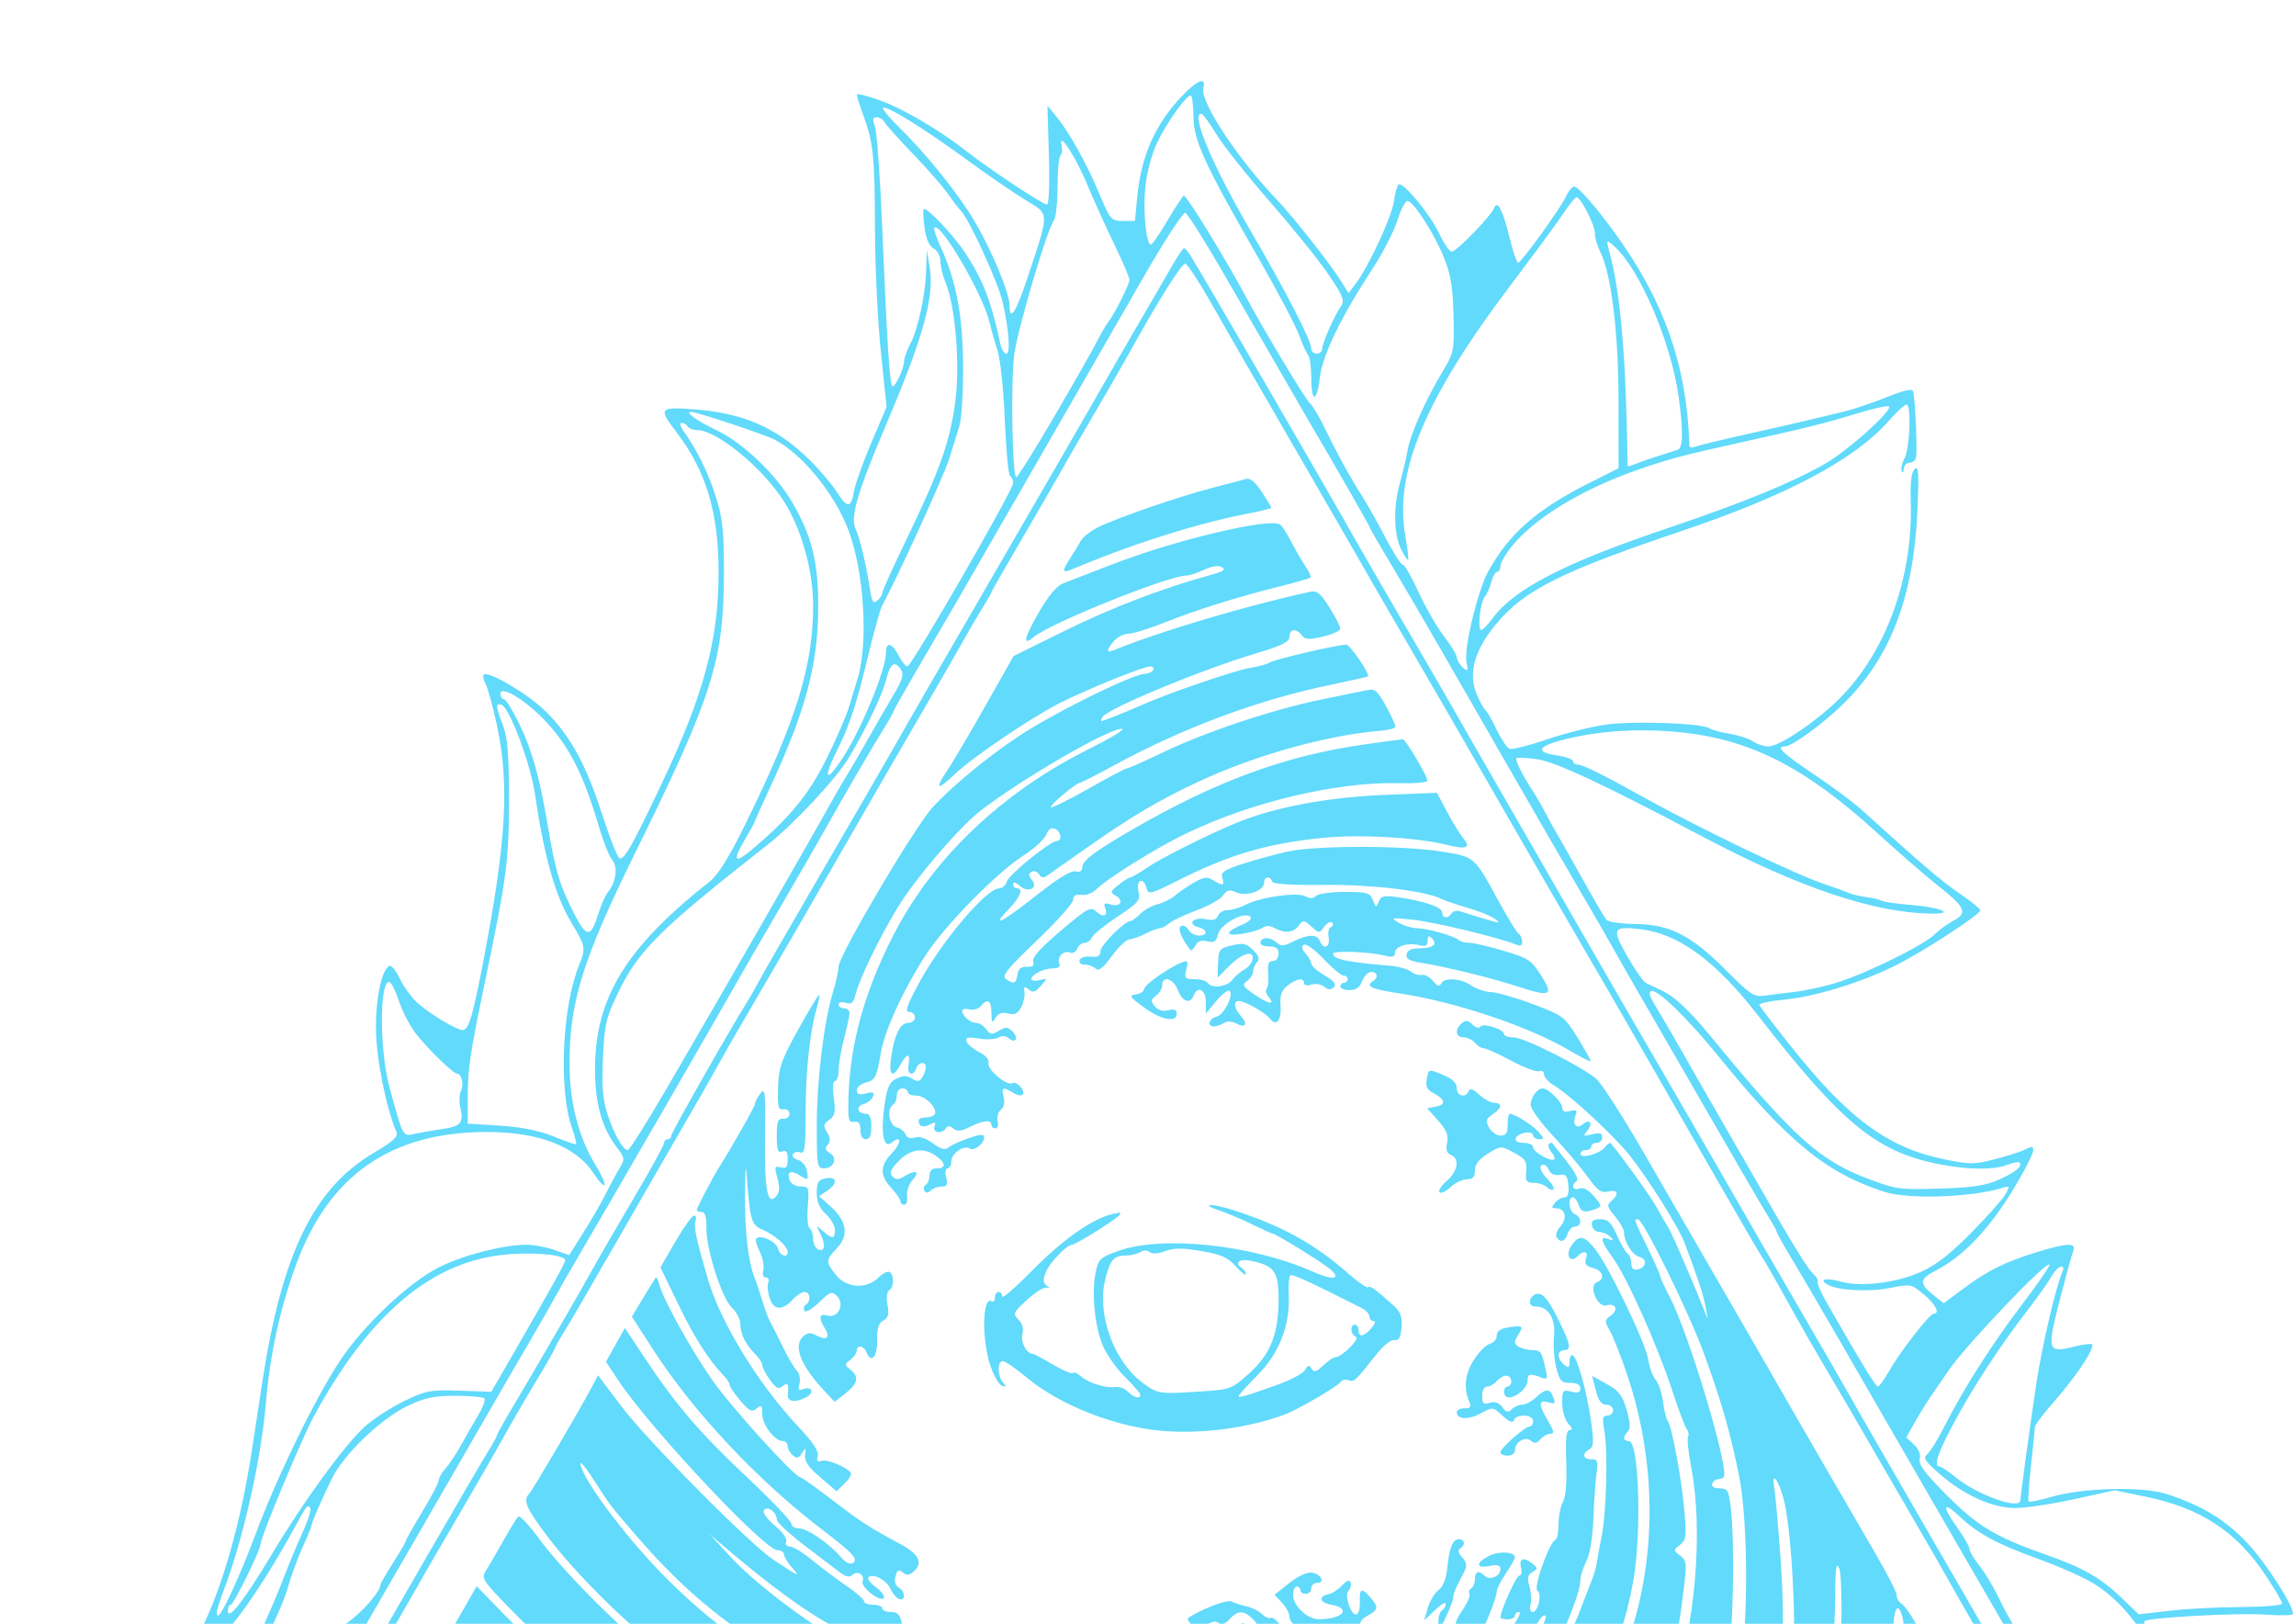 <svg xmlns="http://www.w3.org/2000/svg" viewBox="0 0 841.9 595.3"><g fill="#61DAFB"><path d="m 127.991,803.995 c 0.442,-1.65 0.812,-3.87 0.822,-4.933 0.014,-1.482 0.384,-1.567 1.586,-0.365 1.202,1.202 3.237,-0.277 8.715,-6.33 3.931,-4.344 11.267,-10.636 16.302,-13.984 25.942,-17.247 51.01,-22.008 116.082,-22.048 87.138,-0.054 127.042,-5.305 147.525,-19.412 10.506,-7.235 10.703,-7.638 7.329,-14.977 -1.589,-3.456 -3.09,-8.744 -3.336,-11.751 -0.246,-3.007 -0.874,-6.157 -1.395,-7 -0.59,-0.955 -5.117,-1.532 -12.016,-1.532 -9.594,0 -11.72,0.442 -15.957,3.318 -6.165,4.184 -20.408,10.219 -30.817,13.058 -14.279,3.895 -29.848,4.958 -72.632,4.962 -36.638,0.004 -43.832,0.35 -56.035,2.695 -49.989,9.609 -80.691,29.223 -98.807,63.121 -2.299,4.301 -4.557,7.238 -5.019,6.527 -0.462,-0.711 -4.135,-2.075 -8.162,-3.03 -10.165,-2.412 -18.553,-7.955 -28.455,-18.805 l -8.46,-9.269 -9.645,1.496 c -12.643,1.962 -26.902,0.051 -40.118,-5.376 -9.442,-3.877 -24.012,-12.699 -23.99,-14.526 0.006,-0.461 2.546,-2.286 5.645,-4.057 12.741,-7.279 24.304,-21.423 37.701,-46.114 2.785,-5.133 5.869,-10.517 6.854,-11.963 0.984,-1.446 1.79,-3.045 1.79,-3.553 0,-0.508 -4.65,-1.328 -10.333,-1.824 -12.177,-1.062 -23.07,-3.619 -31.936,-7.498 l -6.398,-2.798 9.42,-2.264 c 23.905,-5.744 46.579,-23.45 61.079,-47.695 5.662,-9.467 13.533,-26.159 18.738,-39.738 1.968,-5.133 5.152,-12.776 7.075,-16.984 1.923,-4.208 3.09,-8.058 2.593,-8.556 -1.153,-1.153 -0.931,-1.456 -6.983,9.54 -8.302,15.085 -18.725,30.69 -23.771,35.591 -5.034,4.889 -11.056,8.615 -12.152,7.519 -0.369,-0.369 1.08,-4.22 3.221,-8.558 7.673,-15.544 14.366,-39.316 18.257,-64.849 1.149,-7.537 2.915,-19.104 3.926,-25.704 7.198,-47.005 18.909,-70.882 41.139,-83.878 6.714,-3.925 8.696,-5.736 8.029,-7.333 -3.961,-9.481 -7.505,-27.371 -7.552,-38.122 -0.051,-11.58 2.265,-22.005 5.09,-22.908 0.674,-0.215 2.36,1.978 3.748,4.873 1.387,2.896 4.331,6.876 6.541,8.845 4.552,4.055 14.177,9.816 16.441,9.84 2.196,0.024 3.715,-5.104 7.699,-25.984 8.305,-43.533 9.47,-64.131 4.851,-85.748 -1.437,-6.724 -3.286,-13.483 -4.108,-15.02 -0.822,-1.537 -1.167,-3.123 -0.765,-3.525 1.624,-1.624 16.579,7.231 22.88,13.548 9.067,9.089 14.699,19.42 20.641,37.866 2.736,8.491 5.572,15.637 6.304,15.881 1.749,0.583 4.64,-4.522 15.293,-27.002 15.584,-32.886 21.03,-53.035 21.032,-77.808 0.001,-21.918 -4.554,-37.139 -15.348,-51.275 -6.843,-8.961 -6.48,-9.447 6.349,-8.511 17.928,1.308 30.373,6.739 42.261,18.441 3.793,3.734 8.382,9.142 10.199,12.019 3.754,5.947 5.199,5.802 6.243,-0.627 0.401,-2.47 3.242,-10.395 6.313,-17.611 l 5.584,-13.12 -2.094,-20.088 c -1.152,-11.048 -2.126,-31.174 -2.166,-44.725 -0.079,-27.028 -0.578,-31.982 -4.22,-41.948 -1.349,-3.691 -2.453,-7.16 -2.453,-7.708 0,-0.548 3.886,0.414 8.636,2.138 8.652,3.141 22.037,11.053 32.031,18.933 7.695,6.068 27.575,19.221 29.052,19.221 0.751,0 1.043,-7.295 0.727,-18.126 l -0.53,-18.126 3.132,3.793 c 4.747,5.749 11.138,17.2 15.85,28.401 4.063,9.658 4.408,10.058 8.667,10.058 h 4.435 l 0.821,-8.667 c 1.428,-15.087 6.597,-26.798 16.329,-37 5.805,-6.085 9.036,-7.33 7.917,-3.05 -1.295,4.951 12.782,26.206 27.436,41.426 5.045,5.24 18.896,22.78 22.51,28.504 l 3.305,5.235 2.489,-3.224 c 4.696,-6.084 13.382,-24.728 14.134,-30.341 0.414,-3.088 1.206,-5.895 1.759,-6.237 1.663,-1.028 11.598,10.991 14.892,18.017 1.692,3.608 3.739,6.585 4.549,6.615 1.676,0.062 14.362,-12.973 15.546,-15.974 1.239,-3.139 3.164,0.561 5.72,10.993 1.218,4.97 2.608,9.036 3.09,9.036 1.17,0 15.671,-20.112 17.68,-24.521 0.872,-1.913 2.239,-3.445 3.038,-3.403 0.799,0.042 4.217,3.492 7.596,7.667 23.318,28.814 33.528,54.687 34.49,87.4 0.018,0.628 1.084,0.738 2.367,0.243 1.283,-0.495 9.233,-2.429 17.667,-4.299 8.433,-1.869 18.633,-4.196 22.667,-5.17 4.033,-0.974 10.304,-2.478 13.934,-3.342 3.63,-0.864 10.718,-3.246 15.751,-5.294 6.206,-2.526 9.304,-3.223 9.626,-2.168 0.816,2.671 1.686,22.802 1.061,24.556 -0.327,0.917 -1.444,1.667 -2.483,1.667 -1.039,0 -1.936,1.05 -1.994,2.333 -0.058,1.283 -0.397,1.617 -0.753,0.741 -0.356,-0.876 0.108,-2.976 1.033,-4.667 1.97,-3.604 2.583,-19.741 0.749,-19.741 -0.69,0 -3.645,2.716 -6.567,6.036 -12.342,14.021 -36.992,27.171 -74.946,39.981 -45.012,15.193 -58.437,21.867 -68.764,34.188 -8.098,9.662 -10.542,18.272 -7.352,25.906 1.178,2.821 2.611,5.449 3.183,5.842 0.572,0.392 2.426,3.612 4.119,7.154 1.693,3.542 3.851,6.737 4.795,7.099 0.944,0.362 7.043,-1.171 13.555,-3.407 6.512,-2.236 16.303,-4.698 21.759,-5.472 10.053,-1.426 35.476,-0.512 37.962,1.364 0.733,0.554 4.033,1.449 7.333,1.991 3.3,0.541 7.184,1.809 8.63,2.817 1.446,1.008 4.029,1.833 5.74,1.833 3.942,0 17.718,-9.302 25.93,-17.509 17.146,-17.136 26.995,-44.247 26.171,-72.036 -0.215,-7.261 0.226,-10.989 1.437,-12.134 1.438,-1.361 1.62,1.297 1.028,15.013 -1.383,32.022 -9.973,54.362 -27.401,71.27 -7.673,7.444 -18.631,15.397 -21.213,15.397 -3.497,0 -1.019,2.358 11.012,10.479 6.6,4.455 14.171,10.07 16.824,12.477 21.988,19.948 29.537,26.402 36.182,30.932 4.213,2.872 7.66,5.649 7.66,6.171 0,1.561 -21.391,15.455 -31.378,20.381 -12.644,6.237 -29.49,11.373 -40.723,12.417 -5.128,0.477 -9.153,1.349 -8.944,1.939 0.209,0.59 5.479,7.483 11.713,15.319 21.013,26.415 35.487,37.045 56.202,41.275 9.34,1.907 10.915,1.899 18.635,-0.102 4.638,-1.202 9.549,-2.782 10.912,-3.512 4.306,-2.305 4.037,-0.178 -1.16,9.154 -9.924,17.822 -20.308,29.397 -31.59,35.212 -5.96,3.072 -6.15,4.832 -0.963,8.927 l 3.889,3.071 7.037,-5.254 c 8.895,-6.642 15.334,-9.857 26.844,-13.404 11.485,-3.539 14.807,-3.658 13.567,-0.484 -0.501,1.283 -2.737,9.432 -4.967,18.109 -4.717,18.35 -4.414,19.382 5.002,17.011 3.437,-0.865 6.549,-1.274 6.915,-0.907 1.157,1.157 -5.876,11.799 -13.575,20.539 -4.079,4.63 -7.416,9.004 -7.416,9.719 0,0.715 -0.64,7.038 -1.421,14.049 -0.782,7.011 -1.167,13.002 -0.856,13.313 0.311,0.311 4.1,-0.465 8.422,-1.723 11.489,-3.346 33.511,-3.873 42.25,-1.011 13.078,4.283 21.573,9.48 29.684,18.161 6.755,7.23 16.589,22.516 16.589,25.787 0,0.553 -4.547,0.662 -10.104,0.242 -9.61,-0.727 -43.048,1.086 -44.367,2.406 -0.343,0.343 0.265,1.677 1.351,2.965 5.844,6.929 22.781,46.71 24.513,57.575 1.114,6.989 -1.126,2.799 -5.293,-9.9 -1.925,-5.867 -4.007,-11.867 -4.626,-13.333 -12.375,-29.312 -21.548,-42.899 -34.454,-51.034 -3.495,-2.203 -12.654,-6.278 -20.354,-9.055 -15.198,-5.482 -22.293,-9.312 -28.98,-15.644 -6.05,-5.729 -6.528,-3.92 -1.015,3.835 2.564,3.606 4.661,7.227 4.661,8.048 0,0.82 1.33,3.182 2.955,5.248 3.109,3.952 6.154,9.139 9.472,16.137 1.096,2.31 4.448,7.98 7.449,12.598 3.001,4.619 5.457,8.972 5.457,9.674 0,0.702 1.445,3.17 3.212,5.486 1.766,2.316 4.195,6.564 5.397,9.441 1.202,2.877 3.288,6.439 4.635,7.915 1.347,1.477 2.869,4.064 3.38,5.751 0.618,2.035 3.344,4.133 8.11,6.241 8.75,3.869 23.558,13.503 30.066,19.559 16.683,15.524 25.006,36.017 27.13,66.801 1.347,19.517 -1.117,15.645 -2.97,-4.667 -2.288,-25.083 -7.955,-40.562 -19.814,-54.118 -8.96,-10.243 -32.643,-26.638 -36.537,-25.293 -2.039,0.704 0.473,2.952 6.913,6.187 23.496,11.802 40.728,41.446 45.858,78.891 1.155,8.433 2.678,18.633 3.384,22.667 0.706,4.033 1.435,10.462 1.62,14.287 0.522,10.779 -2.172,4.442 -3.239,-7.62 -4.444,-50.242 -14.64,-78.141 -35.145,-96.165 -6.744,-5.928 -14.643,-11.835 -15.827,-11.835 -1.004,0 6.608,14.217 17.454,32.598 3.872,6.562 7.04,12.412 7.04,13 0,0.588 -9.865,1.068 -21.921,1.068 -13.04,0 -22.252,0.535 -22.738,1.321 -1.014,1.641 6.87,15.246 14.607,25.209 7.012,9.028 13.216,14.962 30.718,29.379 7.333,6.04 16.322,13.482 19.974,16.537 3.652,3.055 7.119,5.399 7.704,5.209 0.585,-0.19 1.411,0.56 1.835,1.667 1.507,3.926 2.591,1.925 2.341,-4.321 -0.142,-3.555 0.41,-6.745 1.26,-7.272 2.163,-1.342 2.859,-36.805 0.997,-50.8 -3.383,-25.425 -15.118,-49.888 -30.512,-63.609 -8.267,-7.368 -23.497,-15.492 -31.265,-16.677 -3.137,-0.478 -5,-1.485 -5,-2.702 0,-2.34 0.647,-2.401 4.364,-0.411 1.571,0.841 4.492,1.482 6.492,1.425 2,-0.057 4.349,0.755 5.22,1.805 0.871,1.05 2.399,1.908 3.396,1.908 2.637,0 13.365,7.779 19.768,14.333 3.044,3.117 6.111,5.673 6.814,5.68 0.704,0.008 2.3,2.257 3.547,5 1.247,2.743 3.697,7.386 5.443,10.32 6.273,10.537 11.209,25.328 13.643,40.884 2.229,14.243 2.285,17.508 0.668,38.826 -0.971,12.802 -1.385,26.054 -0.919,29.449 0.902,6.579 0.372,7.318 -3.035,4.235 -1.178,-1.066 -6.472,-4.319 -11.764,-7.228 -8.287,-4.555 -9.785,-4.999 -10.794,-3.195 -1.01,1.805 -2.253,1.442 -9.007,-2.624 -17.618,-10.608 -37.214,-17.359 -61.169,-21.075 -12.263,-1.902 -40.913,-1.764 -54.516,0.263 -5.95,0.887 -19.818,1.546 -30.818,1.465 -19.727,-0.145 -25.754,-1.127 -47.333,-7.711 l -3.333,-1.017 3.232,3.531 c 3.141,3.432 2.521,4.376 -1.79,2.722 -1.16,-0.445 -2.109,-1.559 -2.109,-2.475 0,-1.846 -15.192,-13.382 -17.624,-13.382 -1.598,0 -5.441,12.713 -4.214,13.94 0.384,0.384 4.526,0.502 9.205,0.261 4.678,-0.241 9.284,0.066 10.236,0.681 1.047,0.676 -2.485,1.382 -8.936,1.785 l -10.667,0.667 -0.413,6.498 c -0.496,7.803 3.639,22.34 8.314,29.229 1.815,2.675 2.88,5.111 2.366,5.414 -1.819,1.073 -26.395,-7.881 -35.139,-12.802 -4.88,-2.746 -12.38,-8.386 -16.667,-12.532 l -7.795,-7.539 -8,0.261 c -18.085,0.589 -49.319,-6.151 -64.967,-14.02 -4.932,-2.48 -9.631,-4.509 -10.442,-4.509 -0.812,0 -3.977,2.03 -7.033,4.512 -19.254,15.63 -45.95,26.493 -77.558,31.557 -18.652,2.988 -56.429,3.506 -80,1.096 -8.067,-0.825 -28.467,-1.533 -45.333,-1.575 -33.164,-0.081 -45.832,1.356 -67.641,7.676 -12.165,3.525 -34.861,13.106 -38.464,16.237 -3.073,2.67 -4.317,2.242 -3.402,-1.171 z m 17.756,-8.902 c 9.075,-4.396 25.227,-9.515 41.085,-13.02 8.826,-1.951 17.338,-2.362 49.333,-2.385 21.267,-0.015 50.667,0.815 65.333,1.845 24.235,1.701 28.551,1.662 47.333,-0.428 27.7,-3.083 47.735,-8.623 68.318,-18.891 10.849,-5.412 26.264,-16.403 26.315,-18.761 0.018,-0.848 -2.937,-4.029 -6.568,-7.069 l -6.601,-5.526 -7.124,5.802 c -7.282,5.932 -15.993,9.97 -29.008,13.45 -21.103,5.642 -46.517,7.509 -120.667,8.862 -71.018,1.296 -78.847,2.394 -105.849,14.844 -10.482,4.833 -35.036,25.179 -30.388,25.179 0.237,0 4.055,-1.756 8.485,-3.902 z m 432.418,-5.044 c 0,-0.52 -2.631,-3.37 -5.848,-6.333 -3.216,-2.963 -7.335,-8.387 -9.153,-12.054 -20.892,-42.13 -29.722,-56.757 -37.926,-62.822 -6.953,-5.14 -12.286,-7.333 -14.752,-6.065 -1.277,0.656 -3.169,0.892 -4.204,0.524 -1.212,-0.431 -0.579,1.654 1.775,5.847 2.012,3.584 5.683,12.382 8.157,19.551 6.505,18.85 12.011,28.351 22.618,39.027 9.085,9.145 23.917,19.224 28.429,19.319 1.231,0.026 3.738,0.905 5.571,1.953 3.739,2.137 5.333,2.452 5.333,1.054 z m 4.929,-3.511 c -6.214,-9.494 -7.977,-29.931 -3.702,-42.892 l 2.561,-7.762 -6.686,-7.445 c -3.677,-4.095 -8.889,-11.645 -11.583,-16.778 l -4.897,-9.333 -18.311,-0.371 c -10.071,-0.204 -18.311,0.02 -18.311,0.499 0,0.478 2.731,3.273 6.068,6.211 8.263,7.274 14.807,17.288 25.591,39.159 10.805,21.915 14.647,28.138 22.666,36.711 5.92,6.329 10.307,7.658 6.604,2.001 z M 140.249,776.165 c 1.184,-2.29 6.749,-8.812 12.368,-14.495 14.378,-14.542 29.359,-23.684 50.881,-31.05 10.395,-3.557 28.611,-7.626 34.143,-7.626 1.755,0 3.191,-0.527 3.191,-1.171 0,-1.483 -17.734,-4.162 -27.546,-4.162 -7.251,0 -7.908,0.329 -26.279,13.151 -26.54,18.525 -28.792,19.911 -39.32,24.195 -17.175,6.989 -38.2,8.328 -52.648,3.353 -3.553,-1.223 -6.691,-1.993 -6.974,-1.71 -0.62,0.62 16.065,13.773 20.767,16.371 9.201,5.082 15.282,6.923 23.632,7.152 5.027,0.138 5.864,-0.293 7.785,-4.008 z m 679.827,1.683 c -0.684,-0.606 -7.244,-5.824 -14.578,-11.595 -16.028,-12.614 -35.018,-30.688 -41.756,-39.743 -2.701,-3.63 -7.018,-10.556 -9.593,-15.391 -3.883,-7.289 -5.327,-8.864 -8.461,-9.225 -3.608,-0.415 -3.737,-0.242 -2.848,3.806 1.36,6.192 5.786,15.769 10.458,22.629 5.74,8.428 20.082,22.358 29.514,28.667 13.114,8.771 37.311,23.142 37.931,22.528 0.318,-0.315 0.018,-1.068 -0.667,-1.675 z m -13.959,-3.284 c -1.074,-0.97 -7.897,-5.254 -15.162,-9.52 -14.806,-8.693 -31.513,-23.705 -39.569,-35.556 -6.098,-8.97 -5.541,-8.815 -35.888,-9.999 -23.477,-0.916 -39.195,0.3 -64.544,4.994 -32.366,5.993 -49.386,2.507 -66.698,-13.661 -8.78,-8.2 -10.374,-9.16 -15.204,-9.16 -2.968,0 -5.697,0.488 -6.066,1.084 -1.432,2.317 6.35,15.357 14.123,23.666 10.466,11.188 22.195,18.044 39.711,23.211 17.172,5.066 39.196,6.569 58.678,4.005 37.93,-4.991 72.369,-2.316 100,7.77 6.147,2.244 21.257,9.879 25.963,13.119 1.446,0.996 3.525,1.811 4.619,1.811 1.745,0 1.749,-0.217 0.037,-1.764 z M 77.884,763.106 c 3.146,-0.608 6.021,-1.408 6.39,-1.777 0.369,-0.369 -0.362,-2.838 -1.625,-5.486 -2.382,-4.996 -1.802,-7.598 1.15,-5.157 4.513,3.733 17.054,7.231 28.366,7.912 14.817,0.892 24.525,-1.326 41.333,-9.442 12.097,-5.842 44.667,-28.066 44.667,-30.48 0,-0.72 -1.041,-0.867 -2.333,-0.329 -1.283,0.535 -6.233,1.817 -11,2.85 -9.132,1.979 -22.787,7.802 -29.495,12.578 -2.196,1.563 -4.301,2.534 -4.678,2.156 -2.183,-2.183 16.052,-23.919 24.391,-29.073 2.447,-1.512 4.449,-3.301 4.449,-3.974 0,-1.457 -71.948,-1.656 -74.159,-0.204 -0.821,0.539 -5.161,5.609 -9.646,11.266 -15.591,19.671 -35.98,33.058 -54.214,35.598 -5.123,0.713 -11.414,0.842 -13.981,0.285 -3.964,-0.86 -3.044,-1.128 6.115,-1.783 17.749,-1.269 35.251,-9.778 50.436,-24.519 7.527,-7.307 16.782,-18.994 16.782,-21.192 0,-0.464 -6.576,-0.682 -14.612,-0.483 -8.037,0.199 -15,-0.026 -15.473,-0.5 -0.473,-0.473 2.202,-5.931 5.946,-12.128 3.743,-6.197 6.806,-12.235 6.806,-13.416 0,-1.181 0.45,-2.152 1,-2.157 1.257,-0.012 4.477,-4.989 14.659,-22.658 20.716,-35.951 31.213,-54.906 30.693,-55.427 -0.312,-0.312 -11.019,10.087 -23.793,23.109 -33.367,34.017 -50.047,45.412 -71.615,48.928 -9.977,1.626 -10.16,1.723 -6.277,3.311 10.254,4.192 40.62,6.436 50.333,3.72 2.089,-0.584 3.667,-0.497 3.667,0.203 0,1.731 -7.323,4.083 -10.295,3.306 -3.19,-0.834 -5.274,1.631 -13.112,15.516 -15.443,27.356 -26.369,41.718 -37.202,48.904 -5.012,3.324 -5.129,3.554 -2.333,4.588 1.619,0.599 2.943,1.98 2.943,3.069 0,2.876 17.228,10.234 29.765,12.712 7.391,1.461 18.889,1.537 25.954,0.171 z M 527.23,759.328 c -0.27,-0.55 -3.02,-6.068 -6.111,-12.263 -3.091,-6.195 -5.621,-12.309 -5.621,-13.588 0,-1.279 -0.6,-2.696 -1.333,-3.149 -0.733,-0.453 -1.333,-1.666 -1.333,-2.695 0,-4.516 -6.131,-17.677 -10.08,-21.638 l -4.32,-4.333 h -23.388 c -12.863,0 -23.722,0.541 -24.131,1.202 -1.225,1.981 6.523,19.448 11.839,26.689 10.029,13.663 26.834,25.032 42.747,28.92 7.433,1.816 22.494,2.409 21.732,0.856 z m -33.579,-1.419 c -0.369,-0.597 -3.373,-2.475 -6.675,-4.173 -16.897,-8.691 -31.787,-26.461 -36.93,-44.075 -0.964,-3.3 -2.312,-6.386 -2.998,-6.857 -0.685,-0.471 -5.814,-0.695 -11.398,-0.497 l -10.153,0.36 0.167,6.612 c 0.231,9.131 3.657,15.678 13.133,25.095 9.276,9.218 26.941,18.694 38.386,20.59 3.839,0.636 8.481,1.765 10.314,2.509 4.123,1.673 7.046,1.88 6.153,0.436 z M 164.071,726.173 c 12.031,-6.724 27.225,-9.764 48.76,-9.756 12.774,0.005 22.048,0.689 27.333,2.016 5.776,1.451 18.565,2.202 46,2.701 39.588,0.721 58.009,-0.602 76.667,-5.508 9.561,-2.514 27.756,-10.567 28.428,-12.581 0.338,-1.013 -29.684,-1.326 -102.747,-1.073 l -103.224,0.357 -7.244,5.47 c -10.007,7.556 -23.635,21.863 -20.826,21.863 0.335,0 3.419,-1.57 6.852,-3.489 z m 481.01,-3.106 c 41.319,-7.064 67.727,-8.628 89.265,-5.286 5.147,0.799 9.594,1.217 9.88,0.93 0.287,-0.287 -0.929,-4.09 -2.702,-8.452 l -3.223,-7.931 h -75.069 -75.069 l -0.403,4.816 c -0.373,4.463 0.067,5.112 6,8.852 8.882,5.598 20.858,9.333 30.604,9.545 3.044,0.066 12.366,-1.048 20.716,-2.475 z m 149.084,-24.714 c 0,-0.354 -2.485,-4.704 -5.523,-9.667 -3.038,-4.963 -10.14,-17.123 -15.782,-27.023 -5.642,-9.9 -13.749,-24 -18.016,-31.333 -13.201,-22.69 -58.317,-100.71 -81.341,-140.667 -5.705,-9.9 -12.989,-22.34 -16.188,-27.644 -3.199,-5.304 -5.816,-9.966 -5.816,-10.36 0,-0.394 -1.408,-2.954 -3.129,-5.689 -1.721,-2.735 -11.417,-19.374 -21.547,-36.974 -10.13,-17.6 -21.39,-37.1 -25.021,-43.333 -3.631,-6.233 -7.917,-13.733 -9.525,-16.667 -1.608,-2.933 -7.141,-12.533 -12.296,-21.333 -5.155,-8.8 -16.442,-28.3 -25.083,-43.333 -8.641,-15.033 -20.539,-35.733 -26.441,-46 -5.902,-10.267 -14.232,-24.504 -18.511,-31.637 -4.279,-7.134 -7.78,-13.221 -7.78,-13.527 0,-0.431 -12.548,-22.307 -22.659,-39.502 -1.695,-2.882 -15.312,-26.468 -30.344,-52.558 -7.149,-12.407 -13.686,-22.787 -14.528,-23.066 -0.842,-0.279 -7.823,10.472 -15.514,23.891 -7.691,13.419 -20.734,36.099 -28.985,50.399 -20.165,34.95 -34.407,59.672 -37.637,65.333 -1.464,2.567 -7.689,13.244 -13.832,23.728 -6.143,10.484 -11.169,19.346 -11.169,19.693 0,0.347 -1.563,3.107 -3.473,6.133 -3.655,5.79 -15.958,26.934 -21.595,37.112 -1.827,3.3 -9.447,16.5 -16.932,29.333 -7.485,12.833 -15.11,26.033 -16.943,29.333 -3.91,7.037 -44.711,77.597 -55.512,96 -4.089,6.967 -8.393,14.467 -9.565,16.667 -1.172,2.2 -5.641,10 -9.932,17.333 -4.291,7.333 -12.293,21.133 -17.782,30.667 -16.887,29.328 -29.787,51.658 -34.276,59.333 -2.359,4.033 -13.272,22.933 -24.252,42 -10.98,19.067 -24.862,43.163 -30.85,53.548 -5.988,10.385 -10.887,19.235 -10.887,19.667 0,0.432 161.7,0.786 359.333,0.786 197.633,0 359.333,-0.289 359.333,-0.643 z M 88.26,691.149 c -0.401,-0.649 5.673,-12.199 13.497,-25.667 7.824,-13.468 15.467,-26.664 16.983,-29.324 1.517,-2.66 6.699,-11.66 11.516,-20 4.817,-8.34 17.056,-29.564 27.198,-47.164 10.142,-17.6 19.851,-34.238 21.575,-36.974 1.724,-2.735 3.135,-5.296 3.135,-5.689 0,-0.394 2.593,-5.056 5.763,-10.36 8.198,-13.719 25.233,-43.112 29.544,-50.977 2.01,-3.667 8.688,-15.186 14.84,-25.599 6.152,-10.413 11.186,-19.563 11.186,-20.333 0,-0.771 0.6,-1.401 1.333,-1.401 0.733,0 1.333,-0.614 1.333,-1.364 0,-1.086 22.731,-41.085 28.019,-49.302 0.708,-1.1 2.579,-4.4 4.158,-7.333 1.579,-2.933 8.981,-15.833 16.448,-28.667 16.226,-27.885 34.123,-58.87 37.735,-65.333 1.435,-2.567 10.1,-17.567 19.256,-33.333 20.892,-35.977 51.248,-88.504 54.708,-94.667 1.441,-2.567 5.599,-9.767 9.241,-16 3.641,-6.233 7.486,-12.833 8.543,-14.667 1.058,-1.833 3.566,-6.183 5.574,-9.665 2.008,-3.483 3.957,-6.333 4.331,-6.333 0.374,-7.45e-4 1.447,1.227 2.385,2.729 4.391,7.031 50.62,86.704 60.307,103.936 2.68,4.767 11.362,19.767 19.295,33.333 7.933,13.567 15.761,27.067 17.397,30 1.636,2.933 9.555,16.733 17.599,30.667 8.044,13.933 21.694,37.633 30.333,52.667 8.639,15.033 20.618,35.733 26.619,46 6.001,10.267 17.111,29.467 24.687,42.667 7.577,13.2 19.89,34.5 27.364,47.333 7.474,12.833 15.096,26.033 16.939,29.333 1.843,3.3 6.82,12 11.06,19.333 4.24,7.333 12.208,21.133 17.707,30.667 8.826,15.301 40.751,70.386 66.984,115.578 4.974,8.568 8.703,15.918 8.288,16.333 -1.274,1.274 -692.093,0.852 -692.882,-0.424 z m 685.869,-8.932 c -2.269,-3.606 -10.459,-17.656 -18.201,-31.222 -7.742,-13.567 -19.033,-33.067 -25.091,-43.333 -6.058,-10.267 -12.656,-21.667 -14.663,-25.333 -2.006,-3.667 -9.065,-15.967 -15.686,-27.333 -6.621,-11.367 -14.275,-24.567 -17.011,-29.333 -2.735,-4.767 -7.987,-13.767 -11.671,-20 -7.501,-12.692 -10.139,-17.307 -18.675,-32.667 -3.261,-5.867 -6.386,-11.267 -6.945,-12 -0.559,-0.733 -8.08,-13.633 -16.712,-28.667 -35.715,-62.2 -40.631,-70.731 -49.942,-86.667 -5.356,-9.167 -19.039,-32.867 -30.408,-52.667 -11.369,-19.8 -25.587,-44.4 -31.595,-54.667 -6.009,-10.267 -12.448,-21.367 -14.309,-24.667 -1.861,-3.3 -13.448,-23.4 -25.748,-44.667 -27.658,-47.821 -25.559,-44.179 -34.142,-59.233 -3.94,-6.911 -7.84,-12.787 -8.666,-13.056 -1.274,-0.416 -10.152,13.78 -21.86,34.955 -1.622,2.933 -6.995,12.233 -11.939,20.667 -4.945,8.433 -10.487,18.033 -12.317,21.333 -1.83,3.3 -8.214,14.338 -14.188,24.529 -5.974,10.191 -10.861,18.753 -10.861,19.026 0,0.273 -1.405,2.735 -3.121,5.471 -1.717,2.735 -4.786,7.973 -6.82,11.64 -2.034,3.667 -8.954,15.667 -15.377,26.667 -6.423,11 -19.955,34.4 -30.07,52 -10.116,17.6 -23.496,40.7 -29.735,51.333 -6.239,10.633 -12.711,21.865 -14.384,24.959 -1.672,3.094 -7.494,13.294 -12.938,22.667 -5.443,9.373 -16.957,29.341 -25.585,44.374 -8.628,15.033 -17.101,29.57 -18.829,32.305 -1.728,2.734 -3.141,5.263 -3.141,5.62 0,0.357 -3.18,5.919 -7.067,12.362 -3.887,6.442 -9.385,15.914 -12.22,21.047 -2.834,5.133 -10.258,18.033 -16.498,28.667 -6.24,10.633 -12.843,22.033 -14.674,25.333 -1.831,3.3 -10.427,18.116 -19.102,32.923 -8.675,14.808 -15.773,27.183 -15.773,27.499 0,0.317 -5.996,10.701 -13.325,23.077 -7.329,12.375 -13.329,22.949 -13.333,23.498 -0.01,1.162 684.146,2.051 685.703,0.892 0.574,-0.428 -0.812,-3.728 -3.081,-7.333 z M 154.498,666.203 c -9.552,-6.015 -11.189,-7.811 -8.066,-8.852 1.246,-0.415 1.246,-0.753 0,-1.523 -0.881,-0.544 -1.601,-0.354 -1.601,0.423 0,2.271 -3.052,1.547 -6.956,-1.651 l -3.622,-2.967 5.707,-9.625 c 3.139,-5.294 6.092,-10.01 6.563,-10.481 0.471,-0.471 5.532,3.343 11.249,8.474 10.975,9.852 28.803,22.443 39.393,27.823 3.483,1.769 6.333,3.507 6.333,3.861 0,0.354 -8.85,0.636 -19.667,0.625 l -19.667,-0.019 -9.667,-6.087 z m 48.333,-0.309 c -18.832,-9.957 -39.758,-24.766 -49.59,-35.094 l -4.257,-4.471 6.257,-10.96 c 3.441,-6.028 6.557,-10.974 6.923,-10.991 0.367,-0.017 6.097,5.215 12.735,11.627 6.638,6.412 15.188,14.031 19,16.931 3.812,2.901 6.932,6.051 6.932,7 0,0.949 1.188,1.726 2.641,1.726 1.452,0 6.06,2.187 10.238,4.86 9.743,6.233 34.974,18.288 44.454,21.241 4.033,1.256 7.903,2.797 8.6,3.425 0.706,0.636 -10.502,1.121 -25.333,1.096 l -26.6,-0.045 -12,-6.345 z m 63.106,-0.107 c -18.785,-6.56 -37.611,-15.268 -50.439,-23.331 -19.325,-12.147 -41.603,-30.475 -48.054,-39.535 l -2.732,-3.836 5.045,-8.771 5.045,-8.771 9.545,9.828 c 27.131,27.934 56.554,46.804 90.137,57.807 8.737,2.863 11.657,4.402 11.667,6.152 0.016,2.767 3.419,3.139 4.437,0.485 0.601,-1.565 1.881,-1.576 8.367,-0.068 4.212,0.979 13.257,2.485 20.1,3.346 8.917,1.122 12.443,2.086 12.443,3.402 0,2.363 2.171,2.383 3.075,0.028 0.528,-1.376 3.029,-1.658 10.476,-1.181 9.47,0.606 47.568,-2.638 59.783,-5.089 17.504,-3.513 24.638,-5.371 25.916,-6.747 1.053,-1.135 0.293,-1.317 -2.958,-0.709 -3.797,0.71 -4.542,0.38 -5.634,-2.49 -0.768,-2.019 -2.31,-3.308 -3.958,-3.308 -3.452,0 -3.468,2.164 -0.033,4.309 1.467,0.916 2.667,2.051 2.667,2.521 0,0.732 -8.764,1.903 -24.667,3.294 -2.2,0.193 -9.4,0.982 -16,1.755 -22.488,2.634 -51.66,1.398 -78,-3.304 -13.045,-2.328 -24,-5.627 -24,-7.226 0,-0.606 -1.12,-0.808 -2.489,-0.451 -3.835,1.003 -28.705,-9.327 -43.064,-17.886 -16.595,-9.892 -30.949,-21.261 -45.043,-35.679 -10.588,-10.83 -11.153,-11.695 -9.426,-14.428 1.01,-1.599 3.872,-6.508 6.359,-10.908 2.487,-4.4 4.961,-8.452 5.498,-9.005 0.537,-0.553 3.943,3.047 7.57,8 8.908,12.164 31.015,34.303 43.261,43.324 25.567,18.833 52.869,30.109 86.667,35.795 13.3,2.238 48.883,2.258 60.667,0.035 16.033,-3.025 47.922,-11.005 49.65,-12.425 0.907,-0.746 2.575,-1.001 3.705,-0.567 1.485,0.57 2.275,-0.306 2.844,-3.154 0.434,-2.169 1.616,-4.63 2.628,-5.47 1.945,-1.614 2.533,-5.227 0.839,-5.161 -1.956,0.076 -9.667,7.956 -9.667,9.879 0,1.86 -7.353,4.724 -12.172,4.741 -2.431,0.008 -5.901,-7.051 -4.545,-9.245 1.352,-2.188 4.716,-1.668 4.716,0.729 0,1.431 0.72,1.866 2.169,1.31 1.193,-0.458 3.018,-0.127 4.056,0.734 1.45,1.203 2.261,1.188 3.498,-0.067 1.261,-1.279 1.033,-2.059 -1.05,-3.596 -2.281,-1.683 -2.376,-2.143 -0.667,-3.223 1.096,-0.693 2.91,-1.269 4.03,-1.281 1.12,-0.011 3.355,-0.944 4.967,-2.073 2.651,-1.857 3.251,-1.842 6.297,0.153 1.852,1.213 3.366,3.301 3.366,4.64 0,1.339 0.6,2.805 1.333,3.259 0.733,0.453 1.333,1.989 1.333,3.412 0,1.423 0.9,2.588 2,2.588 2.492,0 2.544,-2.447 0.157,-7.462 -1.92,-4.034 -1.456,-13.871 0.655,-13.871 0.653,0 1.187,-0.59 1.187,-1.311 0,-0.721 -1.986,-0.195 -4.413,1.168 -3.742,2.102 -4.781,2.209 -6.834,0.708 -1.487,-1.087 -2.093,-2.625 -1.572,-3.985 0.696,-1.813 1.215,-1.911 2.866,-0.541 2.732,2.267 4.232,0.448 2.248,-2.727 -1.342,-2.149 -1.185,-2.79 0.963,-3.939 3.688,-1.974 4.363,-1.718 3.407,1.294 -0.663,2.088 -0.24,2.667 1.952,2.667 3.983,0 4.733,-3.315 1.484,-6.564 -3.47,-3.47 -5.698,-3.498 -8.765,-0.108 -1.636,1.808 -2.908,2.248 -3.964,1.371 -1.035,-0.859 -2.569,-0.58 -4.588,0.834 -2.775,1.944 -3.214,1.943 -5.163,-0.007 -1.172,-1.172 -1.866,-2.326 -1.543,-2.564 4.056,-2.995 14.404,-6.989 15.963,-6.161 1.077,0.572 3.566,1.376 5.531,1.787 1.965,0.411 4.511,1.685 5.656,2.831 1.146,1.146 2.592,1.768 3.215,1.384 0.622,-0.385 2.421,1.045 3.998,3.177 2.935,3.97 2.291,6.142 -1.172,3.951 -1.065,-0.674 -2.386,-1.234 -2.936,-1.245 -1.846,-0.038 -1.023,7.634 1,9.313 1.1,0.913 2,2.786 2,4.163 0,2.721 1.981,3.358 3.384,1.088 0.481,-0.779 2.333,-1.97 4.114,-2.647 4.012,-1.525 6.332,-6.793 3.672,-8.337 -1.011,-0.586 -1.838,-1.915 -1.838,-2.953 0,-1.038 -1.2,-2.529 -2.667,-3.314 -1.467,-0.785 -2.667,-2.417 -2.667,-3.628 0,-1.21 -1.233,-3.513 -2.74,-5.117 l -2.74,-2.916 5.385,-4.265 c 3.241,-2.567 6.547,-4.095 8.302,-3.836 3.387,0.498 5.038,3.762 1.903,3.762 -1.161,0 -2.111,0.9 -2.111,2 0,1.1 -0.9,2 -2,2 -1.1,0 -2,-0.6 -2,-1.333 0,-0.733 -0.6,-1.333 -1.333,-1.333 -0.733,0 -1.333,1.395 -1.333,3.101 0,3.977 5.226,8.904 9.419,8.881 8.864,-0.05 12.221,-3.974 4.546,-5.315 -4.195,-0.733 -4.827,-3.058 -1.036,-3.811 1.322,-0.262 3.57,-1.713 4.996,-3.222 1.798,-1.904 2.763,-2.233 3.15,-1.073 0.307,0.92 -0.039,2.269 -0.769,2.999 -1.661,1.661 0.999,9.352 2.99,8.644 0.753,-0.268 1.281,-2.374 1.173,-4.679 -0.229,-4.871 0.71,-5.235 3.9,-1.509 3.064,3.579 2.908,4.54 -1.084,6.676 -2.004,1.072 -3.088,2.569 -2.663,3.677 0.791,2.061 -3.78,8.697 -5.089,7.388 -0.451,-0.451 -0.503,-2.08 -0.116,-3.621 0.637,-2.539 0.135,-2.802 -5.358,-2.802 -4.215,0 -6.061,0.551 -6.061,1.809 0,1.06 0.828,1.492 2,1.042 1.152,-0.442 2,-0.025 2,0.984 0,0.963 1.249,2.882 2.776,4.263 l 2.776,2.512 -3.691,2.943 c -3.421,2.728 -3.816,2.779 -5.4,0.695 -1.595,-2.099 -1.712,-2.093 -1.751,0.085 -0.023,1.283 -0.642,2.333 -1.376,2.333 -0.733,0 -1.333,0.858 -1.333,1.907 0,1.049 -1.35,2.099 -3,2.333 -1.65,0.234 -3.583,1.754 -4.295,3.377 -1.278,2.912 -14.985,11.049 -18.613,11.049 -1.028,0 -2.179,-0.75 -2.557,-1.667 -0.422,-1.023 -1.031,-0.544 -1.576,1.241 -0.976,3.195 -4.964,5.408 -5.711,3.169 -0.258,-0.775 -1.384,-1.41 -2.501,-1.41 -1.305,0 -1.742,0.755 -1.222,2.109 0.445,1.16 0.809,2.66 0.809,3.333 0,2.117 6.476,1.329 7.747,-0.942 0.688,-1.23 2.879,-2.158 5.066,-2.148 2.12,0.011 4.927,-1.114 6.239,-2.5 2.895,-3.058 6.08,-3.49 3.588,-0.487 -0.928,1.118 -1.353,2.366 -0.946,2.773 1.099,1.099 7.639,-3.518 7.639,-5.393 0,-0.888 1.466,-2.992 3.259,-4.676 2.653,-2.492 4.14,-2.896 8,-2.172 4.499,0.844 6.494,-0.657 3.408,-2.565 -2.027,-1.253 -1.591,-3.503 0.592,-3.058 1.059,0.215 2.819,-0.808 3.91,-2.275 1.659,-2.229 2.273,-2.372 3.741,-0.873 1.458,1.489 1.246,2.14 -1.244,3.829 -1.65,1.12 -3,2.862 -3,3.873 0,2.417 1.924,2.339 4,-0.163 0.913,-1.1 2.623,-2 3.8,-2 1.601,0 1.229,0.911 -1.478,3.618 -2.837,2.837 -3.968,3.269 -5.236,2 -2.585,-2.585 -4.106,-1.879 -3.255,1.512 0.835,3.328 -3.333,7.461 -14.163,14.047 -4.981,3.028 -5,3.029 -5,0.265 0,-1.528 -0.864,-2.775 -1.921,-2.775 -2.79,0 -3.889,2.485 -2.069,4.678 1.293,1.558 0.248,2.545 -5.873,5.547 -7.314,3.587 -7.479,3.606 -9.349,1.049 -1.047,-1.432 -2.338,-2.168 -2.869,-1.637 -0.531,0.531 -0.251,1.827 0.622,2.879 1.973,2.378 0.777,3.147 -6.669,4.284 -3.23,0.494 -6.473,1.338 -7.206,1.877 -1.188,0.873 -4.835,1.809 -18.667,4.79 -2.2,0.474 -3.239,1.142 -2.31,1.483 3.549,1.304 28.055,-4.246 40.897,-9.263 17.319,-6.766 19.413,-7.252 19.413,-4.509 0,1.185 0.9,2.155 2,2.155 2.544,0 2.554,-1.29 0.025,-3.186 -2.615,-1.96 -1.86,-2.811 10.642,-12.007 5.867,-4.316 13.855,-11.212 17.752,-15.326 3.897,-4.114 6.683,-6.43 6.191,-5.147 -0.621,1.62 -0.245,2.333 1.23,2.333 2.467,0 6.214,-8.037 5.399,-11.583 -0.816,-3.553 5.399,-10.654 7.673,-8.767 2.381,1.976 6.422,-0.993 6.422,-4.718 0,-1.526 0.6,-3.145 1.333,-3.598 0.733,-0.453 1.333,-1.501 1.333,-2.328 0,-0.827 -1.787,0.208 -3.97,2.3 l -3.97,3.804 1.305,-4.549 c 0.718,-2.502 2.488,-5.452 3.934,-6.554 1.706,-1.301 2.839,-4.112 3.225,-8.005 0.763,-7.683 1.962,-10.667 4.286,-10.667 2.192,0 2.467,2.133 0.437,3.387 -0.936,0.579 -0.678,1.698 0.758,3.284 1.692,1.87 1.86,3.03 0.754,5.201 -0.783,1.537 -2.024,3.986 -2.758,5.443 -0.733,1.457 -1.333,3.47 -1.333,4.473 0,1.003 -2.396,6.562 -5.324,12.351 -3.578,7.075 -6.092,10.537 -7.667,10.557 -1.75,0.023 -2.245,0.95 -1.959,3.667 0.309,2.93 -0.162,3.636 -2.423,3.636 -2.153,0 -2.619,0.591 -2.001,2.538 0.944,2.974 -7.471,13.587 -20.776,26.205 -9.692,9.191 -16.171,13.756 -30.764,21.672 l -10.248,5.56 -83.752,-0.076 -83.752,-0.076 -18.227,-6.365 z m 194.894,6.003 c 0,-0.297 3.15,-2.322 7,-4.502 14.309,-8.099 41.153,-30.647 44.748,-37.585 0.961,-1.855 3.361,-5.174 5.333,-7.374 1.972,-2.2 5.386,-7.522 7.586,-11.827 2.2,-4.305 5.35,-8.451 7,-9.214 3.328,-1.539 3.657,-2.436 1.634,-4.458 -0.932,-0.932 -0.29,-2.951 2.022,-6.358 1.863,-2.746 3.068,-5.51 2.678,-6.142 -0.391,-0.632 -0.101,-1.526 0.645,-1.987 0.745,-0.461 1.355,-2.002 1.355,-3.425 0,-2.852 1.39,-3.332 3.51,-1.211 1.824,1.824 5.823,0.208 5.823,-2.353 0,-1.538 -0.961,-1.832 -4,-1.224 -5.064,1.013 -5.182,-1.12 -0.204,-3.694 3.633,-1.879 9.538,-1.55 9.538,0.53 0,0.545 -1.5,3.202 -3.333,5.904 -1.833,2.702 -3.333,5.615 -3.333,6.475 0,2.468 -4.277,13.046 -8.122,20.088 -2.537,4.645 -3.739,5.851 -4.321,4.333 -1.643,-4.281 -3.879,-2.235 -2.953,2.701 0.814,4.339 0.088,6.044 -7.518,17.638 -5.161,7.867 -14.353,18.914 -23.753,28.543 l -15.333,15.709 -13,-0.013 c -7.15,-0.007 -13,-0.256 -13,-0.553 z m 38.831,-6.493 c 14.614,-13.58 28.499,-31.459 38.548,-49.634 2.433,-4.4 4.603,-8.236 4.823,-8.523 0.22,-0.288 1.329,0.248 2.465,1.19 1.135,0.942 2.499,1.279 3.03,0.748 0.531,-0.531 -0.143,-1.777 -1.499,-2.768 -2.335,-1.708 -1.926,-5.46 0.437,-4 0.614,0.38 0.785,-0.579 0.379,-2.13 -0.617,-2.361 -0.292,-2.679 1.998,-1.952 2.072,0.658 3.435,-0.114 5.619,-3.182 1.586,-2.227 2.243,-4.05 1.46,-4.05 -0.783,0 -1.424,0.6 -1.424,1.333 0,0.733 -1.2,1.333 -2.667,1.333 -1.467,0 -2.667,-0.277 -2.667,-0.617 0,-2.469 5.808,-15.383 6.918,-15.383 0.766,0 1.079,-1.199 0.696,-2.665 -0.924,-3.534 0.733,-4.375 3.856,-1.958 2.334,1.807 2.357,2.062 0.293,3.303 -1.751,1.052 -1.992,2.199 -1.11,5.274 0.62,2.161 0.806,5.156 0.415,6.654 -0.398,1.522 -0.066,2.725 0.751,2.725 2.062,0 3.551,-6.741 1.736,-7.863 -1.571,-0.971 4.395,-17.736 6.613,-18.582 0.641,-0.244 1.165,-2.834 1.165,-5.754 0,-2.92 0.729,-6.62 1.621,-8.222 1.032,-1.855 1.468,-7.149 1.2,-14.579 -0.314,-8.695 0.005,-11.667 1.252,-11.667 1.149,0 0.981,-0.765 -0.533,-2.438 -1.234,-1.364 -2.207,-4.66 -2.207,-7.478 0,-4.71 0.218,-4.985 3.333,-4.203 2.46,0.617 3.333,0.306 3.333,-1.189 0,-1.328 -1.282,-2.025 -3.723,-2.025 -3.268,0 -3.898,-0.693 -5.15,-5.667 -0.785,-3.117 -1.143,-8.247 -0.797,-11.4 0.701,-6.376 -2.065,-10.933 -6.634,-10.933 -1.718,0 -2.41,-0.766 -2.108,-2.333 0.247,-1.283 1.604,-2.333 3.014,-2.333 1.822,0 3.825,2.511 6.915,8.667 4.9,9.763 5.363,12 2.484,12 -1.1,0 -2,0.827 -2,1.837 0,1.01 0.9,2.584 2,3.497 1.674,1.389 2,1.185 2,-1.249 0,-1.6 0.561,-2.562 1.246,-2.139 1.761,1.088 5.138,13.311 6.673,24.152 1.08,7.628 0.971,9.377 -0.642,10.28 -2.797,1.566 -2.392,3.622 0.715,3.622 2.31,0 2.565,0.655 1.943,5 -0.394,2.75 -0.912,10.181 -1.151,16.514 -0.271,7.175 -1.255,13.156 -2.609,15.872 -1.196,2.397 -2.174,5.444 -2.174,6.773 0,3.992 -3.934,14.471 -10.155,27.05 -3.23,6.531 -5.636,12.111 -5.348,12.4 0.887,0.887 12.288,-19.832 15.193,-27.609 1.506,-4.033 3.471,-9.133 4.366,-11.333 0.895,-2.2 1.772,-5.2 1.95,-6.667 0.178,-1.467 0.957,-5.676 1.731,-9.354 1.795,-8.524 2.428,-31.591 1.07,-38.979 -0.869,-4.725 -0.69,-5.667 1.075,-5.667 1.164,0 2.117,-0.9 2.117,-2 0,-1.1 -1.127,-2 -2.504,-2 -1.804,0 -2.88,-1.479 -3.846,-5.287 l -1.342,-5.287 5.386,2.996 c 4.435,2.467 5.718,4.137 7.271,9.462 1.338,4.588 1.472,6.88 0.461,7.891 -1.958,1.958 -1.786,3.558 0.382,3.558 3.702,0 4.736,33.581 1.581,51.333 -4.984,28.048 -18.45,55.275 -38.979,78.813 -10.758,12.335 -8.897,13.032 2.283,0.854 8.859,-9.649 22.62,-29.942 28.004,-41.298 2.532,-5.339 3.847,-6.796 5.636,-6.243 1.283,0.397 2.333,0.081 2.333,-0.702 0,-0.783 -0.964,-1.423 -2.143,-1.423 -1.511,0 -1.865,-0.687 -1.199,-2.333 12.76,-31.537 13.385,-69.268 1.718,-103.667 -2.239,-6.6 -5.039,-13.695 -6.223,-15.766 -2.016,-3.526 -1.996,-3.881 0.314,-5.578 2.959,-2.174 1.874,-4.67 -1.632,-3.753 -3.304,0.864 -6.614,-7.227 -3.453,-8.439 3.111,-1.194 2.261,-4.335 -1.422,-5.26 -2.553,-0.641 -3.18,-1.458 -2.577,-3.359 0.901,-2.839 -0.715,-3.312 -3.116,-0.912 -2.739,2.739 -4.558,-0.591 -2.179,-3.988 2.804,-4.003 4.635,-3.711 8.702,1.388 4.98,6.243 18.523,34.455 19.45,40.519 0.433,2.831 1.657,6.151 2.72,7.378 1.063,1.226 2.263,4.826 2.666,8 0.404,3.174 1.19,6.37 1.747,7.104 1.537,2.021 5.112,21.349 6.114,33.049 0.79,9.225 0.608,10.599 -1.633,12.333 -2.469,1.911 -2.468,1.993 0.08,3.961 2.462,1.902 2.517,2.679 1.025,14.491 -1.861,14.732 -2.552,16.905 -5.071,15.938 -1.113,-0.427 -1.89,0.097 -1.89,1.275 0,1.1 0.853,2.327 1.895,2.727 1.597,0.613 1.479,2.155 -0.749,9.809 -3.549,12.191 -16.841,39.133 -24.352,49.362 l -6.08,8.28 h -31.357 c -17.246,0 -31.357,-0.261 -31.357,-0.579 0,-0.319 3.752,-5.245 8.337,-10.947 4.586,-5.702 12.236,-16.486 17,-23.964 4.829,-7.579 9.382,-13.358 10.287,-13.058 2.152,0.713 3.797,-2.055 1.913,-3.22 -0.972,-0.6 0.784,-5.38 5.168,-14.068 3.652,-7.237 6.327,-13.471 5.945,-13.853 -0.986,-0.986 -2.479,0.927 -6.083,7.795 -5.991,11.417 -15.486,27.372 -21.821,36.667 -8.765,12.861 -25.673,33.559 -28.208,34.531 -1.149,0.441 -5.791,0.787 -10.314,0.77 l -8.224,-0.032 7.498,-6.968 z m 85.98,5.366 c 0.533,-0.917 2.71,-3.906 4.838,-6.642 6.554,-8.428 17.451,-29.78 22.98,-45.025 8.154,-22.485 11.107,-57.874 6.734,-80.726 -1.083,-5.662 -1.632,-10.841 -1.219,-11.509 0.413,-0.668 0.195,-1.939 -0.484,-2.823 -0.679,-0.885 -3.118,-7.375 -5.419,-14.423 -5.264,-16.125 -16.658,-41.538 -21.72,-48.448 -4.411,-6.02 -4.871,-8.076 -1.523,-6.801 1.907,0.726 2.02,0.572 0.615,-0.842 -0.945,-0.952 -2.735,-1.737 -3.978,-1.746 -1.243,-0.008 -2.464,-1.065 -2.713,-2.349 -0.339,-1.745 0.43,-2.333 3.053,-2.333 2.868,0 3.984,1.081 6.136,5.945 1.446,3.27 3.213,6.305 3.925,6.745 0.712,0.44 1.295,2.009 1.295,3.486 0,1.79 0.741,2.542 2.223,2.255 3.285,-0.637 3.801,-3.834 0.747,-4.632 -2.619,-0.685 -5.636,-5.553 -5.636,-9.093 0,-1.009 -1.495,-3.612 -3.322,-5.783 -2.895,-3.44 -3.066,-4.161 -1.333,-5.599 3.002,-2.491 2.387,-4.38 -1.137,-3.495 -2.592,0.65 -3.892,-0.282 -7.605,-5.452 -2.463,-3.43 -8.167,-10.168 -12.675,-14.973 -4.508,-4.805 -8.186,-9.93 -8.173,-11.388 0.025,-2.717 2.528,-6.051 4.484,-5.972 2.086,0.084 7.095,5.058 7.095,7.045 0,1.39 0.877,1.766 2.892,1.239 2.343,-0.613 2.722,-0.313 1.996,1.578 -1.266,3.3 0.26,5.241 2.597,3.302 2.66,-2.207 3.968,-0.432 1.706,2.314 -1.684,2.044 -1.515,2.168 1.81,1.34 2.792,-0.695 3.667,-0.43 3.667,1.112 0,1.114 -0.9,2.025 -2,2.025 -1.1,0 -2,0.6 -2,1.333 0,0.733 -0.9,1.333 -2,1.333 -1.1,0 -2,0.611 -2,1.359 0,1.96 7,0.074 8.986,-2.421 0.909,-1.142 1.864,-1.82 2.121,-1.507 4.895,5.952 14.94,20.001 16.947,23.702 1.452,2.677 3.226,5.767 3.941,6.867 1.113,1.71 3.214,6.384 9.291,20.667 0.624,1.467 2.1,5.067 3.281,8 l 2.146,5.333 -0.834,-4.667 c -0.742,-4.153 -2.828,-10.49 -7.691,-23.364 -2.163,-5.727 -13.699,-24.062 -20.251,-32.188 -6.024,-7.471 -21.713,-21.959 -27.605,-25.491 -2.017,-1.209 -3.667,-3.033 -3.667,-4.054 0,-1.02 -0.799,-1.548 -1.776,-1.174 -0.977,0.375 -5.599,-1.361 -10.271,-3.857 -4.672,-2.496 -9.2,-4.539 -10.061,-4.539 -0.861,0 -2.312,-0.9 -3.225,-2 -0.913,-1.1 -2.786,-2 -4.163,-2 -2.937,0 -3.308,-3.006 -0.645,-5.216 1.432,-1.189 2.331,-1.071 3.915,0.514 1.164,1.164 2.395,1.508 2.837,0.792 0.936,-1.515 8.722,0.902 8.722,2.707 0,0.662 1.578,1.203 3.506,1.203 3.744,0 24.521,10.395 30.269,15.145 1.901,1.571 9.855,13.955 17.677,27.522 7.821,13.567 19.966,34.567 26.988,46.667 7.022,12.1 16.096,27.827 20.164,34.949 7.048,12.339 21.399,37.135 37.836,65.372 4.158,7.144 7.561,13.864 7.561,14.934 0,1.07 0.787,2.425 1.749,3.012 0.962,0.586 3.261,3.766 5.11,7.066 1.849,3.3 6.853,12 11.12,19.333 5.42,9.314 7.71,14.623 7.599,17.611 -0.256,6.88 -7.603,35.558 -9.894,38.617 -0.724,0.966 -5.25,1.561 -11.878,1.561 h -10.709 l 0.908,-3.561 c 4.884,-19.151 10.125,-67.55 8.162,-75.371 -1.684,-6.71 -3.5,-3.533 -3.512,6.143 -0.021,16.802 -7.1,66.994 -10.143,71.918 -0.842,1.362 -16.53,1.44 -16.459,0.082 0.029,-0.55 1.26,-6.4 2.735,-13 3.616,-16.173 3.701,-17.1 4.647,-50.667 0.538,-19.078 0.345,-30.499 -0.553,-32.667 -1.081,-2.611 -1.399,-0.301 -1.468,10.667 -0.152,24.079 -4.994,65.891 -9.458,81.667 -1.396,4.934 -1.504,5 -8.174,5 -6.691,0 -6.751,-0.037 -5.909,-3.667 4.977,-21.461 7.577,-39.479 8.321,-57.667 0.871,-21.278 -1.022,-52.034 -3.815,-62 -1.868,-6.663 -4.366,-9.658 -3.337,-4 0.4,2.2 1.473,14.266 2.386,26.814 2.42,33.292 -0.433,66.739 -8.134,95.337 l -1.396,5.183 h -13.282 c -7.305,0 -13.282,-0.208 -13.282,-0.462 0,-0.254 2.309,-5.204 5.13,-11 6.179,-12.693 12.569,-31.789 15.796,-47.205 3.365,-16.074 3.321,-55.913 -0.08,-72.667 -3.284,-16.176 -6.656,-27.85 -13.095,-45.333 -5.61,-15.232 -22.097,-48.667 -23.998,-48.667 -1.537,0 -1.575,-0.111 3.58,10.482 2.567,5.274 4.667,10.028 4.667,10.564 0,0.536 1.467,3.731 3.26,7.098 7.071,13.283 22.299,64.075 19.922,66.452 -0.405,0.405 -1.387,0.737 -2.182,0.737 -0.794,0 -1.694,0.75 -2,1.667 -0.343,1.03 0.689,1.667 2.703,1.667 2.935,0 3.342,0.694 4.1,7 1.573,13.1 0.902,46.123 -1.203,59.208 -2.576,16.008 -8.575,35.098 -15.543,49.459 l -5.337,11 h -13.939 c -10.779,0 -13.719,-0.378 -12.97,-1.667 z M 333.498,638.984 c -13.842,-1.252 -28.71,-4.196 -40.849,-8.087 -13.856,-4.442 -37.164,-16.43 -49.22,-25.318 -13.666,-10.074 -32.718,-28.992 -43.005,-42.703 -7.554,-10.068 -8.717,-12.866 -6.352,-15.281 1.245,-1.271 18.554,-30.761 22.89,-38.999 l 2.316,-4.399 8.32,11.066 c 9.543,12.693 46.966,50.513 55.9,56.494 9.186,6.15 10.251,6.611 7,3.034 -1.65,-1.816 -3,-4.012 -3,-4.882 0,-0.869 -1.076,-1.581 -2.391,-1.581 -4.81,0 -46.654,-44.609 -58.343,-62.198 l -4.562,-6.865 3.466,-6.202 3.466,-6.202 7.336,11.067 c 11.438,17.256 20.201,27.466 37.601,43.811 8.851,8.314 16.093,15.898 16.093,16.853 0,0.955 1.24,1.736 2.756,1.736 3.072,0 11.098,5.485 15.357,10.494 1.665,1.959 3.428,2.868 4.398,2.269 2.26,-1.397 0.309,-3.505 -11.819,-12.776 -23.093,-17.652 -46.688,-42.801 -61.105,-65.129 l -8.055,-12.475 4.135,-6.859 c 2.274,-3.772 4.353,-7.132 4.62,-7.467 0.267,-0.335 0.847,0.775 1.289,2.466 1.45,5.546 11.087,23.019 19.132,34.691 6.854,9.943 30.562,36.118 32.715,36.118 0.419,0 5.67,3.75 11.669,8.333 10.835,8.278 13.09,9.733 25.241,16.293 6.619,3.573 8.071,6.938 4.333,10.041 -1.509,1.252 -2.451,1.285 -3.837,0.135 -1.452,-1.205 -2.002,-0.896 -2.622,1.476 -0.5,1.912 -0.076,3.397 1.17,4.094 2.471,1.383 2.592,5.122 0.136,4.18 -1.001,-0.384 -2.464,-2.113 -3.252,-3.843 -1.456,-3.195 -6.393,-5.689 -8.027,-4.055 -0.493,0.493 0.755,2.1 2.774,3.571 2.019,1.471 3.326,3.233 2.904,3.915 -1.149,1.859 -8.576,-3.933 -7.762,-6.053 0.913,-2.379 -1.976,-4.128 -3.802,-2.303 -1.002,1.002 -2.435,0.64 -4.884,-1.235 -1.906,-1.46 -7.815,-5.964 -13.132,-10.011 -5.317,-4.046 -9.667,-8.149 -9.667,-9.118 0,-2.707 -3.542,-5.24 -4.703,-3.362 -0.546,0.884 1.113,3.213 3.961,5.561 2.832,2.334 4.604,4.816 4.197,5.877 -0.415,1.083 0.16,1.837 1.402,1.837 1.159,0 4.89,2.297 8.291,5.104 3.402,2.807 9.035,7.036 12.518,9.397 3.483,2.361 6.333,4.864 6.333,5.562 0,0.698 1.5,1.269 3.333,1.269 1.833,0 3.333,0.6 3.333,1.333 0,0.733 1.425,1.333 3.167,1.333 2.444,0 3.347,0.903 3.958,3.959 0.769,3.846 0.983,3.945 7.526,3.478 5.194,-0.371 7.109,0.039 8.375,1.79 0.903,1.249 2.485,2.777 3.518,3.397 1.449,0.87 1.705,0.471 1.125,-1.748 -1.051,-4.018 1.452,-3.608 3.011,0.492 1.517,3.99 5.14,5.749 6.687,3.246 0.905,-1.464 1.466,-1.469 3.199,-0.031 1.156,0.959 2.102,2.571 2.102,3.581 0,1.01 0.6,1.837 1.333,1.837 0.733,0 1.333,0.6 1.333,1.333 0,0.733 -1.8,1.333 -4,1.333 -2.2,0 -4,-0.675 -4,-1.5 0,-0.926 -1.406,-1.219 -3.677,-0.765 -4.34,0.868 -19.934,-2.147 -22.051,-4.264 -0.81,-0.809 -3.124,-1.472 -5.142,-1.472 -3.969,0 -10.463,-2.507 -10.463,-4.04 0,-0.52 -2.153,-1.294 -4.784,-1.721 -7.837,-1.272 -25.218,-12.685 -45.882,-30.127 l -8.667,-7.315 8.667,9.302 c 9.095,9.761 31.847,26.629 41.333,30.643 9.346,3.954 16.209,6.525 21.928,8.214 3.706,1.094 7.221,2.831 7.81,3.859 0.756,1.32 1.758,1.502 3.405,0.621 1.457,-0.78 3.059,-0.773 4.262,0.017 1.628,1.069 1.529,1.571 -0.641,3.227 -1.413,1.078 -2.246,2.284 -1.852,2.679 1.139,1.139 7.754,-1.799 7.754,-3.443 0,-1.04 4.195,-1.287 13.969,-0.825 14.495,0.685 19.218,2.561 17.529,6.963 -0.595,1.551 -3.165,1.952 -11.796,1.841 -6.069,-0.078 -11.86,0.064 -12.869,0.316 -2.782,0.696 -3.238,-2.28 -0.734,-4.784 1.22,-1.22 1.862,-2.575 1.426,-3.01 -0.865,-0.865 -6.076,4.862 -6.148,6.758 -0.07,1.851 -17.812,-0.378 -32.514,-4.086 -33.501,-8.448 -61.689,-26.775 -87.801,-57.086 -10.689,-12.407 -9.864,-11.336 -15.664,-20.333 -4.516,-7.004 -6.409,-8.894 -4.856,-4.846 2.89,7.531 17.815,26.923 30.637,39.806 30.279,30.424 62.124,46.264 103.377,51.421 7.522,0.94 17.484,1.2 24.851,0.648 8.69,-0.652 12.573,-0.474 13.24,0.605 0.665,1.077 1.398,0.905 2.486,-0.583 1.043,-1.427 4.339,-2.289 10.177,-2.662 4.749,-0.303 8.847,-1.19 9.107,-1.97 0.736,-2.208 3.97,-1.669 5.496,0.915 1.259,2.131 1.451,2.075 2.218,-0.652 1.131,-4.022 3.203,-2.472 3.203,2.397 0,2.993 -0.613,3.921 -2.588,3.921 -1.423,0 -2.984,0.641 -3.468,1.424 -0.484,0.783 -2.778,1.26 -5.098,1.06 -2.32,-0.2 -4.809,10e-4 -5.532,0.448 -5.669,3.499 -46.026,5.709 -67.981,3.723 z m -32.707,-97.37 c -4.356,-3.725 -5.86,-5.929 -5.589,-8.191 0.334,-2.785 0.223,-2.854 -1.108,-0.687 -1.167,1.901 -1.877,2.077 -3.371,0.837 -1.041,-0.864 -1.892,-2.397 -1.892,-3.407 0,-1.01 -0.795,-1.837 -1.768,-1.837 -3.005,0 -7.566,-5.977 -7.566,-9.916 0,-3.225 -0.286,-3.507 -2.059,-2.035 -1.741,1.445 -2.66,1.006 -5.946,-2.837 -2.138,-2.5 -3.911,-5.095 -3.941,-5.767 -0.03,-0.672 -0.968,-2.172 -2.085,-3.333 -5.621,-5.846 -10.857,-14.053 -16.766,-26.279 l -6.525,-13.501 5.5,-9.499 c 3.025,-5.225 6.086,-9.499 6.803,-9.499 0.717,0 0.952,0.917 0.521,2.039 -0.717,1.869 0.359,6.871 4.579,21.294 4.632,15.831 18.462,38.424 32.943,53.817 5.613,5.967 7.784,9.235 7.317,11.02 -0.488,1.866 -0.124,2.33 1.377,1.754 1.978,-0.759 9.451,2.322 10.757,4.435 0.355,0.574 -0.675,2.314 -2.289,3.867 l -2.934,2.823 z m 249.373,-9.147 c 0,-1.518 8.996,-9.471 10.713,-9.471 0.708,0 1.287,-0.9 1.287,-2 0,-2.452 -6.179,-2.744 -7.039,-0.333 -0.406,1.139 -1.724,0.629 -4.159,-1.611 -3.553,-3.268 -3.578,-3.27 -8.11,-0.829 -4.483,2.414 -8.692,2.164 -8.692,-0.518 0,-0.756 1.264,-1.375 2.809,-1.375 2.167,0 2.581,-0.533 1.811,-2.333 -2.183,-5.1 -1.647,-10.204 1.613,-15.368 1.831,-2.901 4.478,-5.575 5.882,-5.942 1.404,-0.367 2.552,-1.729 2.552,-3.027 0,-1.638 1.325,-2.562 4.333,-3.02 5.361,-0.816 5.616,-0.598 3.426,2.935 -1.486,2.396 -1.448,3.035 0.241,4.109 1.1,0.7 3.369,1.281 5.042,1.293 3.107,0.021 3.442,0.51 4.915,7.189 0.73,3.309 0.516,3.707 -1.555,2.901 -4.208,-1.637 -5.068,-1.46 -5.077,1.045 -0.011,2.611 -4.021,6.219 -6.912,6.219 -0.96,0 -1.745,-0.9 -1.745,-2 0,-1.1 0.6,-2 1.333,-2 0.733,0 1.333,-0.9 1.333,-2 0,-1.1 -0.827,-2 -1.837,-2 -1.01,0 -2.584,0.9 -3.497,2 -0.913,1.1 -2.486,2 -3.497,2 -1.083,0 -1.837,1.404 -1.837,3.423 0,2.857 0.457,3.278 2.765,2.546 1.881,-0.597 3.344,-0.093 4.577,1.577 1.452,1.967 2.148,2.123 3.502,0.788 0.929,-0.917 2.657,-1.667 3.838,-1.667 1.182,0 3.437,-1.2 5.011,-2.667 3.452,-3.216 5.088,-3.364 6.165,-0.558 1.149,2.994 1.102,3.051 -1.857,2.277 -3.406,-0.891 -3.371,0.934 0.132,6.871 2.246,3.807 2.41,4.743 0.83,4.743 -1.083,0 -2.722,0.907 -3.642,2.016 -1.273,1.534 -2.11,1.654 -3.497,0.503 -2.119,-1.759 -5.823,0.559 -5.823,3.643 0,1.01 -1.2,1.837 -2.667,1.837 -1.467,0 -2.667,-0.538 -2.667,-1.195 z m -122.667,-7.776 c -17.449,-1.157 -38.403,-9.198 -50.802,-19.494 -4.108,-3.411 -8.158,-6.202 -9,-6.202 -2.053,0 -1.956,5.684 0.135,7.9 1.345,1.426 1.281,1.653 -0.333,1.179 -1.1,-0.323 -3.024,-3.548 -4.275,-7.167 -3.319,-9.596 -3.034,-25.957 0.415,-23.826 0.656,0.406 1.194,-0.198 1.194,-1.341 0,-1.143 0.6,-2.079 1.333,-2.079 0.733,0 1.336,0.75 1.34,1.667 0.004,0.917 5.015,-3.433 11.136,-9.667 11.018,-11.22 21.952,-18.889 29.352,-20.587 3.172,-0.728 3.514,-0.581 2,0.854 -2.211,2.096 -15.636,10.382 -16.916,10.441 -2.023,0.093 -8.357,6.747 -9.643,10.128 -1.028,2.704 -0.941,3.913 0.346,4.821 1.385,0.977 1.375,1.121 -0.051,0.743 -0.973,-0.258 -4.193,1.769 -7.156,4.504 -5.057,4.668 -5.249,5.111 -3.135,7.226 1.47,1.47 1.974,3.363 1.45,5.45 -0.711,2.832 1.564,7.086 3.789,7.086 0.387,0 3.677,1.753 7.311,3.896 3.634,2.143 6.957,3.546 7.384,3.119 0.427,-0.427 1.83,0.173 3.118,1.334 2.655,2.392 9.186,4.368 12.685,3.836 1.289,-0.196 3.282,0.582 4.429,1.729 2.2,2.2 4.577,2.769 4.539,1.085 -0.012,-0.55 -2.483,-3.4 -5.49,-6.333 -3.007,-2.933 -6.661,-8.033 -8.119,-11.333 -3.101,-7.018 -4.393,-19.777 -2.76,-27.261 1.061,-4.864 1.698,-5.455 8.436,-7.838 16.134,-5.704 48.836,-2.221 70.943,7.556 7.656,3.386 10.945,2.991 6.647,-0.797 -2.498,-2.202 -19.938,-12.994 -20.999,-12.994 -0.357,0 -3.797,-1.552 -7.643,-3.449 -3.846,-1.897 -9.393,-4.237 -12.327,-5.202 -2.933,-0.964 -4.304,-1.812 -3.047,-1.885 1.258,-0.072 5.158,0.798 8.667,1.935 17.864,5.788 29.61,12.304 42.273,23.451 3.422,3.012 6.547,5.152 6.944,4.756 0.713,-0.713 2.895,0.86 9.349,6.737 2.604,2.371 3.219,4.07 2.893,8 -0.312,3.766 -0.953,4.901 -2.613,4.629 -1.272,-0.209 -4.082,2.037 -6.667,5.329 -7.548,9.613 -8.132,10.155 -10.131,9.387 -1.066,-0.409 -2.328,-0.17 -2.804,0.532 -1.195,1.762 -15.982,10.371 -20.865,12.148 -13.05,4.749 -28.948,6.948 -43.333,5.994 z m 41.236,-17.119 c 4.713,-1.696 9.133,-4.092 9.822,-5.324 1.009,-1.803 1.469,-1.891 2.361,-0.448 0.878,1.42 1.762,1.177 4.263,-1.173 1.736,-1.631 3.717,-2.987 4.404,-3.013 2.48,-0.095 9.29,-6.853 7.581,-7.522 -1.979,-0.775 -2.254,-4.43 -0.333,-4.43 0.733,0 1.333,0.9 1.333,2 0,2.759 1.799,2.502 4.667,-0.667 1.369,-1.512 1.747,-2.667 0.873,-2.667 -0.847,0 -1.545,-0.75 -1.55,-1.667 -0.005,-0.917 -1.356,-2.346 -3,-3.175 -20.308,-10.248 -25.374,-12.551 -26.074,-11.851 -0.453,0.453 -0.687,3.644 -0.522,7.091 0.532,11.093 -3.439,21.342 -11.375,29.355 -3.86,3.898 -7.018,7.388 -7.018,7.757 0,0.784 2.874,-0.058 14.569,-4.267 z m -27.558,2.512 c 9.955,-0.675 10.591,-0.923 16.88,-6.578 7.876,-7.081 10.775,-14.449 10.775,-27.385 0,-10.035 -1.601,-12.18 -10.403,-13.94 -4.119,-0.824 -5.959,0.942 -2.93,2.814 0.733,0.453 1.333,1.398 1.333,2.1 0,0.702 -1.65,-0.565 -3.667,-2.814 -2.98,-3.324 -5.359,-4.379 -12.706,-5.632 -6.917,-1.18 -10.023,-1.171 -13.231,0.04 -2.592,0.978 -4.757,1.113 -5.672,0.354 -0.903,-0.75 -2.243,-0.746 -3.436,0.008 -1.075,0.68 -3.532,1.246 -5.459,1.257 -4.353,0.025 -5.732,1.74 -7.524,9.354 -2.871,12.199 3.316,29.242 13.414,36.952 5.918,4.518 6.302,4.577 22.624,3.47 z m -152.275,1.244 c 0.41,-4.031 -0.012,-4.708 -1.94,-3.108 -1.491,1.238 -2.436,0.757 -4.667,-2.376 -1.538,-2.16 -2.797,-4.585 -2.797,-5.389 0,-0.803 -1.155,-2.615 -2.566,-4.027 -3.537,-3.537 -5.43,-7.357 -5.457,-11.013 -0.013,-1.698 -1.416,-4.408 -3.12,-6.022 -3.751,-3.554 -9.438,-21.456 -9.339,-29.399 0.048,-3.895 -0.491,-5.667 -1.724,-5.667 -0.987,0 -1.795,-0.32 -1.795,-0.711 0,-0.749 5.793,-11.875 7.96,-15.289 4.981,-7.846 13.373,-22.688 13.373,-23.652 0,-0.644 0.887,-2.336 1.97,-3.76 1.764,-2.318 1.945,-0.638 1.732,16.078 -0.246,19.33 0.925,25.397 4.152,21.509 1.193,-1.438 1.301,-3.273 0.386,-6.586 -1.146,-4.149 -1.025,-4.529 1.246,-3.935 2.008,0.525 2.514,-0.073 2.514,-2.974 0,-2.68 -0.524,-3.43 -2,-2.864 -1.609,0.617 -2,-0.5 -2,-5.709 0,-5.35 0.406,-6.444 2.333,-6.291 1.283,0.102 2.333,-0.715 2.333,-1.815 0,-1.126 -0.973,-1.839 -2.227,-1.633 -1.906,0.314 -2.19,-0.841 -1.966,-8 0.231,-7.384 1.107,-9.894 7.457,-21.36 3.958,-7.146 7.382,-12.806 7.61,-12.578 0.228,0.228 -0.188,2.474 -0.925,4.992 -2.514,8.598 -4.055,23.232 -4.041,38.373 0.012,12.618 -0.304,15.006 -1.904,14.392 -1.055,-0.405 -2.298,-0.122 -2.762,0.629 -0.464,0.751 0.357,1.679 1.825,2.063 1.468,0.384 2.945,2.143 3.283,3.91 0.706,3.693 0.533,3.786 -2.974,1.596 -3.039,-1.898 -4.449,-0.995 -3.265,2.092 0.462,1.205 2.262,2.191 4,2.191 3.007,0 3.132,0.352 2.599,7.301 -0.308,4.016 0.007,7.651 0.698,8.079 0.692,0.428 1.258,2.178 1.258,3.89 0,1.712 0.9,3.457 2,3.879 2.419,0.928 2.647,-2.09 0.473,-6.236 -1.479,-2.82 -1.444,-2.839 1.105,-0.579 3.422,3.034 4.422,2.944 4.422,-0.397 0,-1.502 -1.5,-4.12 -3.333,-5.82 -2.339,-2.167 -3.333,-4.489 -3.333,-7.781 0,-3.946 0.53,-4.793 3.333,-5.329 4.193,-0.802 4.443,1.931 0.421,4.601 l -2.912,1.934 4.174,3.719 c 5.986,5.334 6.844,10.68 2.45,15.267 -4.226,4.41 -4.256,5.135 -0.412,9.939 3.856,4.819 11.21,5.269 15.528,0.951 1.567,-1.567 3.427,-2.491 4.133,-2.055 1.742,1.077 1.629,5.6 -0.168,6.711 -0.867,0.536 -1.118,2.682 -0.623,5.321 0.643,3.427 0.294,4.723 -1.547,5.754 -1.774,0.993 -2.344,2.875 -2.249,7.424 0.127,6.047 -2.248,8.512 -3.943,4.093 -0.898,-2.34 -3.518,-2.697 -3.518,-0.48 0,0.836 -1.05,2.336 -2.333,3.333 -2.222,1.727 -2.222,1.9 0,3.627 3.304,2.568 2.793,5.04 -1.789,8.662 l -3.975,3.142 -3.59,-3.809 c -9.051,-9.603 -11.849,-16.987 -7.731,-20.405 1.454,-1.207 2.604,-1.22 4.781,-0.055 3.625,1.94 5.021,0.638 2.921,-2.725 -2.369,-3.794 -1.995,-5.591 0.969,-4.65 3.806,1.208 6.494,-4.133 3.557,-7.07 -1.935,-1.935 -2.509,-1.739 -6.647,2.271 -2.597,2.518 -4.886,3.811 -5.367,3.032 -0.461,-0.746 -0.229,-1.734 0.516,-2.195 1.98,-1.224 1.656,-4.68 -0.438,-4.68 -0.986,0 -2.825,1.14 -4.086,2.534 -3.94,4.353 -7.122,4.335 -8.651,-0.05 -0.746,-2.141 -1.018,-4.775 -0.604,-5.854 0.414,-1.079 0.019,-1.962 -0.878,-1.962 -0.981,0 -1.35,-1.075 -0.926,-2.696 0.388,-1.483 -0.205,-4.52 -1.317,-6.75 -1.112,-2.229 -1.687,-4.388 -1.278,-4.797 1.559,-1.559 7.247,1 7.917,3.562 0.71,2.717 3.617,3.8 3.617,1.348 0,-2.062 -4.491,-6.07 -9.074,-8.099 -4.38,-1.939 -4.669,-2.947 -6.07,-21.234 -0.253,-3.3 -0.489,0.6 -0.524,8.667 -0.061,13.851 1.252,24.655 3.727,30.667 0.604,1.467 1.811,5.067 2.682,8 0.871,2.933 2.086,6.233 2.7,7.333 0.613,1.1 2.712,5.265 4.664,9.255 1.952,3.99 4.323,8.03 5.27,8.977 0.947,0.947 1.379,3.033 0.959,4.637 -0.601,2.298 -0.303,2.739 1.409,2.082 3.2,-1.228 4.105,1.348 1.049,2.983 -3.979,2.129 -6.991,1.711 -6.722,-0.933 z m 281.878,-57.751 c -0.482,-0.78 0.156,-2.557 1.416,-3.95 2.62,-2.895 1.783,-6.632 -1.486,-6.632 -1.809,0 -1.907,-0.359 -0.545,-2 0.913,-1.1 2.479,-2 3.48,-2 1.24,0 1.704,-1.382 1.455,-4.333 -0.306,-3.63 -0.846,-4.265 -3.326,-3.915 -1.754,0.248 -3.287,-0.432 -3.761,-1.667 -0.44,-1.147 -1.336,-2.085 -1.991,-2.085 -2.049,0 -1.305,2.552 1.587,5.444 1.528,1.528 2.418,3.138 1.978,3.578 -0.44,0.44 -1.51,0.09 -2.378,-0.778 -0.868,-0.868 -3.001,-1.578 -4.74,-1.578 -2.462,0 -3.108,-0.664 -2.919,-3 0.412,-5.082 0.09,-5.65 -4.631,-8.193 -4.52,-2.434 -4.64,-2.428 -9.333,0.472 -3.33,2.058 -4.754,3.905 -4.754,6.163 0,2.427 -0.721,3.225 -2.914,3.225 -1.603,0 -4.3,1.302 -5.995,2.894 -1.694,1.592 -3.533,2.441 -4.086,1.887 -0.553,-0.554 0.645,-2.428 2.661,-4.164 4.059,-3.494 4.829,-8.255 1.538,-9.518 -1.51,-0.579 -1.917,-1.875 -1.4,-4.459 0.558,-2.792 -0.211,-4.693 -3.297,-8.141 l -4.025,-4.499 3.388,-0.667 c 3.731,-0.734 3.21,-2.681 -1.362,-5.087 -2.083,-1.096 -2.654,-2.373 -2.178,-4.866 0.759,-3.972 0.488,-3.91 6.378,-1.449 3.145,1.314 4.624,2.806 4.624,4.667 0,2.961 3.401,3.792 4.373,1.068 0.413,-1.158 1.593,-0.751 3.864,1.333 1.798,1.65 4.28,3 5.516,3 3.097,0 2.815,1.965 -0.609,4.238 -2.441,1.62 -2.628,2.323 -1.286,4.829 0.863,1.613 2.749,2.933 4.189,2.933 2.022,0 2.62,-0.913 2.62,-4 0,-2.2 0.33,-4 0.733,-4 1.787,0 8.165,3.976 10.477,6.53 2.24,2.475 2.279,2.803 0.33,2.803 -1.214,0 -2.207,-0.642 -2.207,-1.426 0,-1.954 -5.658,-0.979 -6.34,1.093 -0.344,1.045 0.736,1.667 2.896,1.667 1.894,0 3.449,0.75 3.455,1.667 0.011,1.723 6.649,5.451 7.749,4.352 0.341,-0.341 -0.151,-1.549 -1.093,-2.685 -0.942,-1.135 -1.328,-2.45 -0.857,-2.921 0.471,-0.471 1.028,-0.607 1.236,-0.301 0.209,0.306 2.616,3.366 5.35,6.8 2.868,3.603 4.399,6.597 3.62,7.079 -2.252,1.392 -1.508,3.69 0.896,2.767 1.5,-0.576 3.295,0.359 5.405,2.815 2.936,3.417 2.99,3.744 0.754,4.625 -4.053,1.599 -5.523,1.248 -6.405,-1.53 -0.466,-1.467 -1.406,-2.667 -2.09,-2.667 -2.055,0 -1.4,5.357 0.757,6.184 2.549,0.978 2.619,4.482 0.09,4.482 -1.051,0 -2.291,1.2 -2.757,2.667 -0.927,2.922 -2.684,3.463 -4.052,1.249 z M 330.164,440.397 c 0,-0.696 -1.5,-2.883 -3.333,-4.861 -4.28,-4.619 -4.215,-8.141 0.236,-12.787 3.613,-3.771 3.494,-6.849 -0.149,-3.826 -2.916,2.42 -4.042,-3.522 -2.592,-13.67 0.957,-6.692 1.758,-8.486 4.369,-9.781 2.441,-1.211 3.791,-1.219 5.707,-0.032 1.999,1.238 2.769,1.147 3.782,-0.445 0.7,-1.1 1.281,-2.75 1.293,-3.667 0.029,-2.333 -2.569,-2.085 -3.497,0.333 -1.269,3.308 -3.508,2.251 -2.823,-1.333 0.35,-1.833 0.222,-3.333 -0.286,-3.333 -0.508,0 -1.726,1.5 -2.707,3.333 -2.838,5.303 -4.401,3.989 -3.377,-2.84 1.255,-8.37 3.32,-12.493 6.258,-12.493 1.349,0 2.453,-0.9 2.453,-2 0,-1.1 -0.952,-2 -2.116,-2 -1.635,0 -0.851,-2.347 3.453,-10.333 8.237,-15.286 24.794,-34.908 29.508,-34.971 1.198,-0.016 2.464,-1.122 2.813,-2.458 0.647,-2.474 15.957,-14.904 18.357,-14.904 2.107,0 1.522,-3.637 -0.724,-4.499 -1.325,-0.509 -2.441,0.263 -3.176,2.198 -0.623,1.64 -4.354,5.059 -8.291,7.598 -10.115,6.524 -28.908,25.682 -36.003,36.703 -8.334,12.945 -14.977,27.527 -16.4,36 -1.445,8.604 -2.008,9.691 -5.468,10.56 -1.807,0.454 -3.286,1.725 -3.286,2.825 0,1.47 0.887,1.777 3.348,1.16 2.635,-0.661 3.184,-0.411 2.574,1.177 -0.426,1.109 -1.993,2.336 -3.483,2.725 -2.932,0.767 -2.17,3.554 0.972,3.554 1.307,0 1.921,1.492 1.921,4.667 0,3.259 -0.603,4.667 -2,4.667 -1.254,0 -2,-1.266 -2,-3.392 0,-2.491 -0.62,-3.288 -2.333,-3 -2.073,0.348 -2.297,-0.725 -2.01,-9.608 0.613,-18.981 5.716,-37.545 15.862,-57.708 14.52,-28.855 39.914,-53.225 72.261,-69.348 7.579,-3.778 13.116,-7.089 12.305,-7.36 -3.396,-1.132 -36.768,18.109 -52.182,30.085 -6.399,4.972 -18.76,18.903 -26.912,30.331 -6.571,9.211 -17.021,29.797 -18.821,37.076 -0.732,2.96 -1.474,3.568 -3.548,2.91 -1.489,-0.473 -2.622,-0.217 -2.622,0.591 0,0.783 0.9,1.423 2,1.423 1.1,0 2,0.774 2,1.72 0,0.946 -0.9,5.175 -2,9.398 -1.1,4.223 -2,9.449 -2,11.613 0,2.164 -0.589,3.935 -1.308,3.935 -0.789,0 -0.971,2.458 -0.458,6.199 0.705,5.144 0.423,6.511 -1.659,8.033 -2.148,1.57 -2.263,2.228 -0.799,4.572 1.265,2.026 1.324,3.203 0.226,4.526 -1.126,1.356 -0.933,2.096 0.796,3.064 2.971,1.663 1.501,5.606 -2.09,5.606 -2.57,0 -2.708,-0.808 -2.708,-15.765 0,-16.527 2.606,-37.881 5.98,-49.004 1.095,-3.611 1.998,-7.716 2.006,-9.122 0.023,-4.118 28.016,-51.497 34.633,-58.618 8.675,-9.335 24.099,-21.643 36.359,-29.011 14.712,-8.842 37.679,-19.813 41.478,-19.813 1.129,0 2.424,-0.6 2.877,-1.333 0.453,-0.733 -0.036,-1.333 -1.087,-1.333 -2.531,0 -22.528,8.098 -33.139,13.42 -10.254,5.143 -32.022,19.883 -38.497,26.069 -6.405,6.118 -7.524,5.673 -2.908,-1.155 2.107,-3.117 8.471,-13.876 14.142,-23.911 l 10.311,-18.244 18.922,-9.332 c 17.099,-8.433 35.933,-15.636 53.243,-20.362 4.749,-1.297 5.806,-2.014 4.25,-2.884 -1.317,-0.737 -3.69,-0.39 -6.522,0.954 -2.449,1.162 -5.377,2.113 -6.508,2.113 -6.509,0 -49.878,17.436 -55.883,22.466 -4.341,3.637 -3.765,0.62 1.687,-8.836 3.633,-6.302 6.615,-9.858 9.038,-10.779 1.989,-0.756 9.917,-3.822 17.617,-6.814 23.53,-9.143 58.661,-17.46 62,-14.677 0.733,0.611 2.508,3.405 3.944,6.209 1.436,2.804 3.751,6.782 5.145,8.841 1.394,2.059 2.275,4.003 1.958,4.32 -0.317,0.317 -5.333,1.765 -11.145,3.217 -15.818,3.952 -30.679,8.607 -42.27,13.241 -5.702,2.28 -11.719,4.145 -13.37,4.145 -1.651,0 -4.036,1.207 -5.299,2.682 -2.929,3.42 -2.916,4.524 0.037,3.314 16.62,-6.807 48.942,-16.414 71.984,-21.394 2.417,-0.522 3.743,0.563 6.975,5.71 2.195,3.495 4.002,7.004 4.016,7.797 0.014,0.793 -2.825,2.11 -6.308,2.927 -5.218,1.223 -6.594,1.145 -7.814,-0.442 -2.06,-2.681 -4.52,-2.408 -4.52,0.502 0,1.908 -2.631,3.217 -12.256,6.098 -20.291,6.074 -54.396,20.215 -56.34,23.359 -0.492,0.796 -0.632,1.447 -0.312,1.447 0.669,0 9.017,-3.327 14.908,-5.942 9.767,-4.335 34.342,-12.744 39.58,-13.544 3.165,-0.483 6.375,-1.363 7.135,-1.956 1.349,-1.053 24.929,-6.558 28.088,-6.558 1.388,0 8.805,10.813 7.989,11.647 -0.169,0.173 -6.173,1.521 -13.343,2.996 -26.54,5.461 -54.178,15.697 -79.439,29.423 -6.681,3.63 -12.48,6.6 -12.886,6.6 -1.389,0 -11.247,8.32 -10.611,8.956 0.349,0.349 6.565,-2.723 13.813,-6.827 7.248,-4.104 13.612,-7.462 14.141,-7.462 0.529,0 6.491,-2.65 13.248,-5.888 15.716,-7.532 40.414,-15.751 58.286,-19.396 7.7,-1.57 15.312,-3.126 16.915,-3.456 2.371,-0.489 3.583,0.626 6.497,5.981 1.97,3.62 3.518,7.028 3.441,7.573 -0.078,0.545 -2.701,1.204 -5.83,1.463 -19.426,1.613 -45.594,8.932 -66.061,18.476 -14.886,6.941 -24.859,12.835 -41.425,24.484 -6.856,4.82 -13.323,9.364 -14.371,10.097 -1.344,0.94 -2.245,0.791 -3.053,-0.504 -0.63,-1.011 -1.843,-1.407 -2.693,-0.881 -1.163,0.719 -1.138,1.449 0.099,2.939 2.537,3.057 -1.4,4.964 -4.486,2.172 -1.441,-1.304 -2.364,-1.538 -2.364,-0.599 0,0.847 0.6,1.54 1.333,1.54 2.552,0 1.306,3.234 -2.928,7.603 -6.971,7.192 -2.542,4.992 10.164,-5.051 7.837,-6.193 12.733,-9.19 14.333,-8.771 1.626,0.425 2.436,-0.096 2.447,-1.573 0.018,-2.354 4.663,-5.82 18.631,-13.9 30.387,-17.58 55.869,-26.933 84.441,-30.995 7.468,-1.062 13.984,-1.941 14.48,-1.955 0.988,-0.027 8.858,13.242 9,15.173 0.048,0.658 -4.56,1.075 -10.24,0.925 -22.757,-0.599 -54.189,6.821 -78.328,18.491 -11.024,5.329 -28.913,16.48 -32.99,20.564 -1.278,1.28 -3.671,2.139 -5.317,1.909 -2.064,-0.289 -2.999,0.269 -3.01,1.795 -0.009,1.217 -6.016,7.945 -13.35,14.95 -10.871,10.385 -12.964,12.988 -11.333,14.1 2.969,2.023 3.769,1.722 4.241,-1.596 0.304,-2.143 1.288,-2.969 3.444,-2.892 2.171,0.078 2.83,-0.485 2.348,-2.003 -0.453,-1.427 2.817,-5.061 10.091,-11.216 9.976,-8.441 10.931,-8.951 13.093,-6.994 2.622,2.373 4.332,1.554 3.156,-1.513 -0.594,-1.549 -0.13,-1.818 1.98,-1.149 3.547,1.126 5.103,-1.302 2.009,-3.135 -2.184,-1.294 -2.11,-1.599 0.972,-4.052 1.833,-1.459 3.753,-2.667 4.266,-2.683 0.513,-0.016 3.587,-1.821 6.831,-4.01 4.95,-3.341 22.32,-11.999 32.236,-16.068 13.98,-5.737 33.542,-9.395 54.694,-10.229 l 18.694,-0.736 3.834,7.173 c 2.109,3.945 4.743,8.227 5.854,9.515 2.976,3.449 1.146,4.198 -5.914,2.421 -10.994,-2.768 -32.085,-3.965 -45.672,-2.592 -20.497,2.072 -34.136,6.099 -53.319,15.744 -9.881,4.968 -10.599,5.14 -11.238,2.697 -1.105,-4.227 -3.936,-3.181 -2.994,1.107 0.748,3.405 0.094,4.196 -7.781,9.411 -4.729,3.132 -8.93,6.559 -9.335,7.616 -0.406,1.057 -1.592,1.922 -2.637,1.922 -1.045,0 -2.268,0.962 -2.72,2.138 -0.451,1.176 -1.642,1.823 -2.647,1.438 -2.363,-0.907 -4.813,1.553 -3.904,3.92 0.466,1.214 -0.278,1.838 -2.192,1.838 -3.407,0 -8.055,2.263 -8.055,3.922 0,0.639 1.35,0.824 3,0.41 2.973,-0.744 2.977,-0.725 0.464,2.12 -2.033,2.302 -2.918,2.554 -4.463,1.272 -1.579,-1.311 -1.855,-1.129 -1.524,1.005 0.222,1.432 -0.344,3.96 -1.257,5.616 -1.253,2.273 -2.433,2.818 -4.811,2.221 -2.226,-0.559 -3.568,-0.073 -4.573,1.655 -1.219,2.097 -1.428,1.829 -1.462,-1.888 -0.043,-4.626 -1.419,-5.492 -3.926,-2.471 -0.85,1.024 -2.724,1.554 -4.163,1.178 -1.44,-0.376 -2.618,-0.135 -2.618,0.538 0,1.862 2.964,4.422 5.12,4.422 1.056,0 2.699,1.05 3.652,2.333 1.501,2.021 2.122,2.095 4.649,0.55 2.486,-1.52 3.225,-1.476 5.002,0.302 2.424,2.424 1.153,4.563 -1.435,2.415 -1.093,-0.907 -2.473,-0.994 -3.699,-0.232 -1.075,0.668 -4.285,0.844 -7.133,0.392 -4.083,-0.649 -5.049,-0.429 -4.57,1.042 0.334,1.026 2.39,2.765 4.568,3.865 2.461,1.243 3.786,2.83 3.499,4.192 -0.505,2.403 6.892,8.453 8.853,7.24 1.504,-0.93 4.862,2.977 3.623,4.216 -0.505,0.505 -2.082,0.19 -3.505,-0.699 -3.711,-2.317 -4.35,-2.027 -3.448,1.565 0.489,1.947 0.081,3.776 -1.051,4.716 -1.017,0.844 -1.541,2.713 -1.165,4.153 0.378,1.447 0.019,2.618 -0.804,2.618 -0.819,0 -1.489,-0.6 -1.489,-1.333 0,-1.937 -2.982,-1.637 -7.845,0.789 -3.23,1.611 -4.695,1.756 -6.086,0.602 -1.258,-1.044 -2.103,-1.083 -2.696,-0.122 -1.39,2.249 -5.104,1.691 -4.213,-0.633 0.621,-1.619 0.28,-1.764 -1.682,-0.714 -2.429,1.3 -4.145,0.688 -4.145,-1.478 0,-0.611 1.165,-1.111 2.588,-1.111 1.423,0 2.898,-0.502 3.278,-1.116 1.289,-2.086 -3.317,-6.884 -6.608,-6.884 -1.792,0 -3.258,-0.6 -3.258,-1.333 0,-0.733 -0.9,-1.333 -2,-1.333 -1.1,0 -2,1.165 -2,2.588 0,1.423 -0.6,2.959 -1.333,3.412 -2.428,1.5 -1.521,7.534 1.241,8.256 1.416,0.37 2.913,1.555 3.327,2.634 0.481,1.255 1.698,1.66 3.378,1.127 1.66,-0.527 4.094,0.252 6.617,2.118 2.956,2.186 4.441,2.578 5.724,1.513 0.953,-0.791 4.278,-2.315 7.389,-3.387 4.409,-1.519 5.656,-1.578 5.656,-0.268 0,2.317 -3.583,5.089 -5.247,4.06 -2.186,-1.351 -6.753,1.8 -6.753,4.66 0,1.441 -0.611,2.62 -1.359,2.62 -0.784,0 -1.005,1.411 -0.522,3.333 0.673,2.683 0.34,3.333 -1.708,3.333 -1.399,0 -3.197,0.652 -3.994,1.45 -0.969,0.969 -1.727,1 -2.288,0.092 -0.461,-0.747 -0.229,-1.734 0.516,-2.195 0.745,-0.461 1.355,-2.002 1.355,-3.425 0,-1.699 0.916,-2.588 2.667,-2.588 3.515,0 3.385,-2.012 -0.297,-4.591 -4.615,-3.233 -9.41,-2.557 -13.712,1.933 -3.019,3.152 -3.493,4.356 -2.216,5.633 1.277,1.277 2.184,1.275 4.24,-0.009 4.146,-2.589 5.99,-1.919 3.2,1.163 -1.409,1.556 -2.345,4.217 -2.111,6 0.231,1.762 -0.223,3.204 -1.009,3.204 -0.786,0 -1.429,-0.569 -1.429,-1.265 z m 245.333,-55.282 c -15.044,-8.855 -41.722,-17.809 -62.333,-20.921 -10.418,-1.573 -12.714,-2.649 -9.667,-4.533 2.028,-1.253 1.591,-3.333 -0.7,-3.333 -1.118,0 -2.603,1.5 -3.3,3.333 -0.89,2.341 -2.27,3.333 -4.634,3.333 -1.851,0 -3.366,-0.6 -3.366,-1.333 0,-0.733 0.6,-1.333 1.333,-1.333 0.733,0 1.333,-0.6 1.333,-1.333 0,-0.733 -0.69,-1.333 -1.534,-1.333 -0.844,0 -4.127,-2.746 -7.297,-6.101 -3.17,-3.356 -6.419,-5.696 -7.22,-5.201 -0.994,0.614 -0.794,1.633 0.63,3.206 1.148,1.268 2.087,2.949 2.087,3.736 0,0.786 2.188,2.721 4.863,4.299 3.549,2.094 4.465,3.267 3.39,4.342 -1.075,1.075 -2.011,1.026 -3.465,-0.181 -1.096,-0.91 -3.221,-1.264 -4.723,-0.787 -1.588,0.504 -2.731,0.271 -2.731,-0.556 0,-2.135 -2.972,-1.637 -6.168,1.034 -2.128,1.779 -2.737,3.592 -2.445,7.279 0.427,5.382 -1.618,7.818 -3.923,4.672 -1.588,-2.167 -9.132,-6.409 -11.398,-6.409 -2.097,0 -1.687,2.805 0.815,5.57 2.686,2.968 1.626,4.485 -1.838,2.631 -1.553,-0.831 -3.259,-0.88 -4.448,-0.128 -1.06,0.671 -2.678,1.229 -3.595,1.24 -2.647,0.032 -1.932,-2.826 0.891,-3.565 2.765,-0.723 6.422,-7.891 4.825,-9.458 -0.537,-0.526 -2.718,1.12 -4.846,3.659 l -3.87,4.616 v -4.283 c 0,-4.499 -3.038,-6.047 -4.482,-2.283 -1.259,3.281 -4.162,2.276 -5.776,-2 -1.594,-4.222 -5.741,-5.532 -5.741,-1.814 0,1.202 -1.027,2.938 -2.283,3.856 -1.969,1.44 -2.029,1.976 -0.432,3.899 1.206,1.454 2.93,1.959 4.95,1.452 2.224,-0.558 3.099,-0.206 3.099,1.248 0,3.413 -5.752,2.311 -12.047,-2.308 -5.256,-3.856 -5.578,-4.38 -2.929,-4.759 1.637,-0.234 2.998,-1.134 3.025,-2 0.048,-1.546 9.138,-7.911 13.917,-9.745 2.093,-0.803 2.309,-0.436 1.542,2.619 -0.815,3.249 -0.554,3.553 3.055,3.553 2.171,0 4.318,0.6 4.771,1.333 1.336,2.162 7.037,1.525 8.945,-1 0.969,-1.283 2.953,-2.998 4.409,-3.81 1.456,-0.812 2.84,-2.462 3.077,-3.667 0.722,-3.669 -3.711,-2.511 -8.421,2.2 l -4.39,4.39 0.19,-5.341 c 0.178,-5 0.502,-5.415 5.083,-6.497 4.161,-0.983 5.327,-0.721 7.8,1.751 2.114,2.114 2.507,3.307 1.44,4.374 -0.807,0.807 -1.467,2.331 -1.467,3.386 0,1.056 -0.997,2.648 -2.215,3.539 -1.968,1.439 -1.642,2.009 2.924,5.112 5.222,3.549 7.569,3.778 4.826,0.472 -0.831,-1.002 -1.085,-2.249 -0.563,-2.77 0.522,-0.522 0.771,-3.017 0.553,-5.544 -0.298,-3.462 0.122,-4.595 1.706,-4.595 1.213,0 2.102,-1.128 2.102,-2.667 0,-1.956 -0.889,-2.667 -3.333,-2.667 -1.833,0 -3.333,-0.55 -3.333,-1.222 0,-2.198 3.284,-2.473 5.589,-0.467 1.99,1.731 2.76,1.711 6.538,-0.174 5.36,-2.674 8.697,-2.721 9.688,-0.136 1.285,3.349 3.887,2.303 3.2,-1.287 -0.346,-1.808 0.035,-3.526 0.845,-3.817 0.81,-0.292 1.017,-1.019 0.459,-1.616 -0.558,-0.597 -1.853,0.063 -2.88,1.466 -1.835,2.509 -1.914,2.508 -4.773,-0.08 -2.741,-2.481 -3.005,-2.499 -4.601,-0.316 -1.934,2.644 -5.046,2.955 -8.905,0.89 -1.71,-0.915 -3.231,-0.969 -4.246,-0.151 -0.87,0.701 -4.207,1.709 -7.417,2.238 -6.603,1.09 -6.664,-0.636 -0.119,-3.347 2.357,-0.976 3.604,-2.198 2.931,-2.871 -2.108,-2.108 -10.851,2.589 -11.79,6.333 -0.699,2.784 -1.441,3.281 -3.953,2.651 -2.133,-0.535 -3.497,-0.053 -4.397,1.554 -0.717,1.281 -1.53,2.035 -1.807,1.674 -3.4,-4.427 -4.814,-7.965 -3.506,-8.773 0.822,-0.508 2.045,0.061 2.718,1.264 0.673,1.203 2.394,2.187 3.824,2.187 3.467,0 3.326,-2.166 -0.2,-3.088 -4.251,-1.112 -1.631,-3.885 2.759,-2.921 2.659,0.584 3.928,0.23 4.498,-1.255 0.437,-1.138 2.043,-2.069 3.569,-2.069 1.526,0 4.479,-0.881 6.562,-1.959 5.447,-2.817 18.855,-4.721 21.89,-3.11 1.678,0.891 2.946,0.846 3.933,-0.142 0.801,-0.801 5.556,-1.457 10.566,-1.457 8.215,0 9.223,0.294 10.266,3 1.066,2.765 1.234,2.808 2.147,0.544 0.84,-2.084 1.922,-2.323 7.134,-1.576 9.645,1.381 16.143,3.627 16.143,5.577 0,2.15 2.153,2.365 3.405,0.339 0.493,-0.797 1.878,-1.154 3.079,-0.792 1.201,0.362 5.183,1.586 8.85,2.721 5.677,1.757 6.278,1.772 4.049,0.104 -1.44,-1.078 -5.94,-2.915 -10,-4.083 -4.06,-1.168 -8.368,-2.623 -9.572,-3.233 -5.922,-3.002 -25.491,-5.352 -43.098,-5.175 -12.557,0.126 -18.78,-0.293 -19.111,-1.286 -0.733,-2.198 -2.935,-1.778 -2.935,0.56 0,2.944 -6.526,5.126 -10.253,3.427 -2.416,-1.101 -3.34,-0.873 -4.774,1.174 -0.978,1.396 -5.347,3.852 -9.709,5.458 -4.362,1.605 -8.878,3.741 -10.035,4.747 -1.158,1.005 -2.739,1.828 -3.514,1.828 -0.775,0 -3.128,0.896 -5.228,1.992 -2.1,1.095 -4.719,2.019 -5.819,2.052 -1.1,0.033 -4.012,2.794 -6.472,6.136 -3.242,4.405 -4.874,5.674 -5.933,4.615 -0.804,-0.804 -2.591,-1.461 -3.972,-1.461 -1.432,0 -2.26,-0.716 -1.927,-1.667 0.321,-0.917 2.171,-1.494 4.111,-1.283 2.612,0.284 3.527,-0.219 3.527,-1.942 0,-2.172 8.788,-11.026 11,-11.083 0.55,-0.014 2.185,-1.21 3.633,-2.658 1.448,-1.448 4.298,-3.027 6.333,-3.508 2.035,-0.482 4.901,-1.91 6.367,-3.175 1.467,-1.265 4.629,-3.423 7.027,-4.795 3.593,-2.056 4.822,-2.208 6.982,-0.859 3.584,2.238 4.305,2.061 3.386,-0.833 -0.655,-2.063 0.594,-2.918 7.577,-5.191 4.598,-1.497 11.961,-3.507 16.361,-4.468 10.454,-2.283 42.346,-2.282 56.362,10e-4 12.464,2.03 11.907,1.536 21.497,19.097 3.094,5.666 6.192,10.651 6.883,11.079 0.692,0.427 1.258,1.706 1.258,2.841 0,1.46 -0.682,1.77 -2.333,1.057 -5.59,-2.412 -30.15,-8.314 -37.879,-9.103 -7.866,-0.803 -8.223,-0.726 -5.121,1.1 1.833,1.08 4.764,1.985 6.512,2.011 3.92,0.058 13.703,2.768 15.421,4.272 0.697,0.61 2.497,1.107 4,1.104 1.503,-0.003 7.168,1.31 12.588,2.917 9.048,2.682 10.171,3.419 13.722,9.004 4.734,7.446 3.504,8.045 -8.45,4.116 -9.345,-3.072 -26.64,-7.316 -35.533,-8.719 -4.355,-0.687 -5.637,-1.438 -5.315,-3.11 0.288,-1.494 1.779,-2.204 4.628,-2.204 4.994,0 6.852,-1.441 4.671,-3.622 -1.215,-1.215 -1.578,-1.023 -1.578,0.833 0,1.844 -0.715,2.232 -3.04,1.648 -4.245,-1.066 -8.96,0.4 -8.96,2.785 0,1.524 -0.872,1.773 -3.667,1.045 -5.466,-1.424 -19,-1.94 -19,-0.725 0,2.046 5.044,3.117 20.919,4.442 3.072,0.256 6.478,1.207 7.568,2.111 1.09,0.905 2.893,1.459 4.007,1.231 1.114,-0.228 2.996,0.785 4.183,2.252 1.521,1.879 2.363,2.175 2.852,1 1.002,-2.407 7.335,-2.047 11.164,0.634 1.807,1.266 5.091,2.364 7.297,2.44 2.206,0.077 9.111,2.066 15.345,4.421 10.991,4.152 11.486,4.526 16.383,12.399 2.777,4.465 4.877,8.288 4.667,8.497 -0.211,0.209 -3.683,-1.563 -7.716,-3.937 z M 390.164,209.01 c 0,-0.515 1.05,-2.532 2.333,-4.482 1.283,-1.95 2.988,-4.742 3.787,-6.206 0.8,-1.464 3.8,-3.793 6.667,-5.177 7.357,-3.551 29.789,-11.251 41.763,-14.335 5.564,-1.433 11.079,-2.89 12.254,-3.239 1.405,-0.416 3.347,1.194 5.667,4.7 1.941,2.933 3.529,5.567 3.529,5.854 0,0.287 -3.75,1.242 -8.333,2.122 -18.962,3.642 -42.5,11.105 -65.333,20.716 -1.283,0.54 -2.333,0.561 -2.333,0.045 z M 49.643,660.206 c 4.32,-2.268 10.369,-5.418 13.443,-7 8.829,-4.546 21.892,-16.073 40.505,-35.746 9.472,-10.011 20.014,-20.051 23.426,-22.311 5.338,-3.536 12.48,-11.631 12.48,-14.147 0,-0.441 2.1,-4.084 4.667,-8.097 2.567,-4.012 4.667,-7.625 4.667,-8.029 0,-0.404 2.7,-5.182 6,-10.618 3.3,-5.436 6,-10.606 6,-11.487 0,-0.882 1.124,-2.842 2.499,-4.356 1.374,-1.514 3.992,-5.453 5.817,-8.753 1.825,-3.3 4.675,-8.276 6.333,-11.057 1.658,-2.781 2.614,-5.457 2.126,-5.946 -0.489,-0.489 -5.213,-0.909 -10.499,-0.933 -7.721,-0.035 -11.131,0.667 -17.35,3.573 -9.872,4.613 -23.678,17.793 -28.078,26.806 -3.999,8.192 -7.515,16.328 -7.515,17.389 0,0.419 -1.454,3.928 -3.231,7.798 -1.777,3.87 -4.169,10.402 -5.316,14.515 -2.564,9.195 -14.249,32.325 -22.68,44.89 -9.095,13.556 -21.384,24.317 -38.637,33.831 -9.28,5.118 -4.469,4.827 5.342,-0.323 z m 35.744,-77.544 c 2.444,-5.317 6.102,-14.167 8.127,-19.667 7.613,-20.673 22.078,-50.446 31.172,-64.159 8.61,-12.985 25.156,-28.596 36.258,-34.21 8.777,-4.438 23.479,-8.233 32.053,-8.274 2.658,-0.013 7.278,0.84 10.266,1.894 l 5.434,1.917 5.209,-8.25 c 2.865,-4.538 6.402,-10.65 7.859,-13.584 1.457,-2.933 3.748,-7.186 5.091,-9.45 2.425,-4.088 2.418,-4.148 -0.988,-8.667 -5.258,-6.976 -7.705,-15.972 -7.689,-28.263 0.034,-26.146 11.346,-44.596 42.273,-68.953 2.814,-2.216 6.985,-8.918 12.449,-20 18.939,-38.417 25.26,-58.669 25.263,-80.931 10e-4,-12.896 -4.254,-28.081 -10.731,-38.291 -7.811,-12.315 -24.665,-26.111 -31.897,-26.111 -1.401,0 -2.918,-0.6 -3.371,-1.333 -0.453,-0.733 -1.462,-1.333 -2.241,-1.333 -0.793,0 -0.484,1.322 0.702,3 5.109,7.232 9.137,15.434 11.895,24.217 2.486,7.918 2.961,12.473 2.932,28.116 -0.06,31.809 -4.199,44.851 -32.367,102 -19.377,39.313 -24.254,54.918 -24.254,77.61 0,14.125 3.341,27.112 9.587,37.262 4.844,7.872 4.114,10.307 -0.844,2.816 -6.442,-9.734 -20.055,-14.985 -38.908,-15.007 -35.237,-0.042 -58.125,15.845 -70.092,48.652 -6.036,16.547 -9.635,33.13 -11.143,51.333 -1.641,19.819 -8.365,49.651 -15.254,67.681 -1.474,3.858 -2.68,7.608 -2.68,8.333 0,3.146 1.736,0.686 5.889,-8.348 z m 14.134,-12.592 c 11.838,-19.787 27.167,-40.801 34.417,-47.183 3.323,-2.925 9.873,-7.147 14.556,-9.382 7.794,-3.72 9.492,-4.029 20.092,-3.655 l 11.579,0.408 9.333,-16.189 c 13.418,-23.275 17.273,-30.211 17.726,-31.894 0.626,-2.326 -13.968,-3.419 -24.918,-1.866 -25.667,3.64 -47.392,22.644 -67.091,58.687 -4.46,8.16 -19.717,44.745 -19.717,47.279 0,2.071 -9.833,22.054 -10.852,22.054 -0.631,0 -1.123,1.05 -1.094,2.333 0.085,3.658 6.104,-4.103 15.969,-20.592 z m 722.31,19.097 c 8.25,-0.034 15,-0.605 15,-1.27 0,-0.665 -2.72,-5.301 -6.045,-10.302 -10.67,-16.05 -23.856,-24.73 -43.806,-28.837 l -11.549,-2.377 -14.967,3.278 c -8.232,1.803 -18.047,3.246 -21.812,3.206 -8.348,-0.088 -18.82,-4.891 -27.695,-12.703 -5.151,-4.534 -5.889,-5.732 -4.304,-6.986 1.052,-0.832 3.887,-5.413 6.301,-10.18 6.96,-13.747 17.475,-30.262 28.423,-44.64 5.567,-7.311 10.121,-13.89 10.121,-14.621 0,-2.764 -31.552,30.355 -37.333,39.187 -1.1,1.68 -3.536,5.235 -5.412,7.898 -1.877,2.663 -4.838,7.394 -6.581,10.513 l -3.169,5.67 2.803,2.611 c 1.748,1.628 2.542,3.608 2.111,5.259 -0.52,1.989 1.934,5.281 9.874,13.242 11.386,11.417 17.903,15.342 36.139,21.767 14.08,4.961 20.381,8.562 28.272,16.159 l 6.037,5.812 11.297,-1.313 c 6.213,-0.722 18.047,-1.34 26.297,-1.373 z m -80.989,-39.172 c 0.018,-1.661 3.634,-28.065 5.9,-43.087 1.976,-13.1 7.042,-34.869 9.366,-40.246 1.66,-3.842 -1.675,-2.698 -3.886,1.333 -1.106,2.017 -5.032,7.567 -8.725,12.333 -9.988,12.891 -20.228,28.557 -27.165,41.56 -5.901,11.061 -7.422,15.774 -5.091,15.774 0.592,0 3.067,1.65 5.501,3.667 8.097,6.71 24.059,12.45 24.101,8.667 z m -48.139,-47.344 c 4.045,-7.138 14.818,-20.99 16.325,-20.99 2.503,0 0.69,-3.544 -3.666,-7.166 -4.528,-3.764 -4.751,-3.805 -12.506,-2.279 -7.779,1.53 -19.299,0.875 -22.816,-1.299 -3.197,-1.976 -0.535,-2.557 4.866,-1.062 7.429,2.056 20.202,0.534 29.308,-3.493 5.627,-2.489 10.775,-6.484 18.689,-14.506 6.007,-6.089 11.667,-12.462 12.577,-14.162 1.551,-2.899 1.458,-3.031 -1.497,-2.126 -11.169,3.418 -34.071,4.194 -42.759,1.45 -21.374,-6.752 -35.707,-18.465 -61.51,-50.272 -11.284,-13.91 -22.816,-24.929 -24.414,-23.331 -0.874,0.874 -0.434,1.892 3.929,9.091 1.615,2.665 5.092,8.665 7.726,13.333 2.634,4.669 9.292,16.288 14.796,25.822 5.504,9.533 14.662,25.433 20.351,35.333 5.689,9.9 11.331,18.792 12.538,19.761 1.206,0.968 2.034,2.346 1.84,3.061 -0.195,0.715 1.262,4.123 3.237,7.573 12.511,21.851 18.052,30.938 18.861,30.929 0.507,-0.005 2.365,-2.556 4.128,-5.667 z m 40.406,-70.224 c 6.058,-2.742 8.66,-4.939 7.374,-6.225 -0.338,-0.338 -2.348,0.051 -4.467,0.866 -4.972,1.912 -14.26,1.833 -24.803,-0.213 -23.109,-4.484 -35.812,-14.901 -66.656,-54.664 -15.478,-19.954 -29.191,-29.97 -43.189,-31.548 -10.034,-1.131 -10.455,-0.243 -4.697,9.906 2.808,4.949 5.942,9.404 6.966,9.9 1.023,0.497 3.619,1.722 5.768,2.724 4.585,2.137 10.046,7.242 17.64,16.488 30.972,37.71 40.252,46.02 59.119,52.945 9.506,3.489 10.527,3.612 26,3.124 11.402,-0.359 16.064,-1.095 20.945,-3.304 z M 243.903,399.995 c 21.551,-36.929 53.23,-92.042 61.886,-107.667 1.016,-1.833 3.313,-5.733 5.105,-8.667 1.792,-2.933 5.45,-9.233 8.13,-14 2.679,-4.767 6.652,-11.639 8.828,-15.272 2.808,-4.689 3.594,-7.18 2.706,-8.587 -2.429,-3.85 -4.067,-2.844 -5.653,3.472 -1.387,5.524 -6.99,17.267 -13.497,28.288 -4.541,7.692 -20.217,24.515 -29.972,32.167 -39.572,31.038 -47.329,38.72 -54.807,54.266 -4.458,9.268 -4.984,11.542 -5.534,23.897 -0.467,10.508 -0.087,15.245 1.65,20.555 2.404,7.351 5.712,13.214 7.455,13.214 0.583,0 6.751,-9.75 13.705,-21.667 z m -34.305,13.096 c -4.801,-14.142 -3.416,-44.117 2.738,-59.259 2.534,-6.235 2.421,-6.862 -2.8,-15.531 -5.942,-9.868 -10.012,-24.238 -13.397,-47.306 -1.629,-11.1 -9.245,-31.434 -12.197,-32.567 -2.318,-0.889 -2.243,0.346 0.445,7.399 1.738,4.559 2.226,10.497 2.237,27.168 0.014,22.297 -0.824,28.724 -8.597,66 -5.695,27.31 -6.513,32.761 -6.522,43.469 l -0.008,9.469 11.844,0.767 c 7.947,0.515 14.418,1.815 19.667,3.95 4.303,1.751 8.016,3.051 8.252,2.89 0.236,-0.161 -0.512,-3.064 -1.661,-6.45 z m -48.101,0.954 c 7.367,-1.027 8.564,-2.259 7.365,-7.578 -0.552,-2.447 -0.484,-5.378 0.151,-6.513 1.182,-2.112 0.262,-6.293 -1.384,-6.293 -1.465,0 -11.201,-9.535 -15.385,-15.068 -2.108,-2.787 -4.788,-7.999 -5.956,-11.582 -1.168,-3.583 -2.716,-6.702 -3.44,-6.932 -3.714,-1.18 -3.763,24.803 -0.072,38.363 5.131,18.848 4.788,18.213 9.307,17.232 2.245,-0.487 6.482,-1.221 9.415,-1.63 z m 496.667,-50.407 c 4.033,-0.453 11.233,-2.068 16,-3.591 10.896,-3.479 31.355,-13.626 35.231,-17.474 1.614,-1.602 4.547,-3.763 6.518,-4.804 5.835,-3.08 5.041,-4.908 -5.881,-13.541 -4.106,-3.245 -14.006,-11.854 -22,-19.13 -26.749,-24.348 -47.053,-34.475 -73.832,-36.825 -14.678,-1.288 -29.613,-0.151 -41.968,3.195 -8.528,2.31 -9.063,4.308 -1.459,5.448 3.332,0.5 6.058,1.472 6.058,2.16 0,0.688 0.782,1.252 1.738,1.252 1.835,0 8.878,3.498 24.262,12.05 20.742,11.531 56.659,28.741 66.667,31.945 2.933,0.939 6.533,2.239 8,2.888 1.467,0.65 4.6,1.421 6.963,1.713 2.363,0.293 4.877,0.892 5.588,1.331 0.711,0.439 5.677,1.14 11.037,1.558 10.114,0.788 15.991,3.202 7.679,3.154 -21.011,-0.121 -48.712,-9.35 -83.933,-27.966 -36.883,-19.494 -54.497,-27.734 -61.274,-28.666 -3.793,-0.522 -7.161,-0.684 -7.484,-0.361 -0.635,0.635 2.03,5.973 6.169,12.353 1.427,2.2 3.502,5.8 4.612,8 1.109,2.2 2.589,4.9 3.287,6 0.699,1.1 4.946,8.6 9.438,16.667 4.492,8.067 8.725,15.344 9.407,16.173 0.692,0.841 5.371,1.545 10.595,1.594 12.705,0.12 20.542,4.105 33.273,16.922 8.775,8.834 10.382,9.915 13.948,9.381 2.216,-0.332 7.33,-0.974 11.363,-1.427 z M 219.515,334.681 c 0.984,-3.127 2.537,-6.586 3.449,-7.686 2.947,-3.553 3.689,-9.243 1.528,-11.72 -1.094,-1.254 -3.307,-6.78 -4.919,-12.28 -5.437,-18.556 -10.546,-28.779 -19.013,-38.043 -7.181,-7.857 -17.062,-13.997 -17.062,-10.602 0,1.088 0.577,1.979 1.283,1.979 0.706,0 3.37,4.35 5.92,9.667 4.452,9.281 7.195,19.155 10.095,36.333 2.811,16.651 4.183,21.431 8.878,30.934 5.375,10.879 6.799,11.084 9.842,1.418 z m 56.328,-23.322 c 13.666,-11.5 20.798,-20.185 27.198,-33.121 3.603,-7.283 7.35,-15.942 8.327,-19.242 0.976,-3.3 2.341,-7.8 3.032,-10 4.136,-13.161 2.422,-40.048 -3.518,-55.206 -5.156,-13.155 -16.706,-27.232 -26.717,-32.56 -3.445,-1.834 -28.695,-10.234 -30.761,-10.234 -2.46,0 2.181,3.341 9.34,6.723 9.471,4.475 21.554,15.928 27.551,26.115 7.436,12.632 9.822,22.241 9.722,39.162 -0.123,20.977 -4.711,37.98 -17.85,66.155 -2.935,6.294 -5.336,11.658 -5.336,11.919 0,0.262 -1.784,3.502 -3.965,7.201 -4.432,7.516 -3.47,8.514 2.977,3.089 z m 33.543,-34.098 c 6.735,-10.529 15.446,-31.842 15.446,-37.794 0,-4.332 2.19,-3.927 4.667,0.862 1.138,2.2 2.593,4 3.234,4 1.502,0 38.766,-64.606 38.766,-67.21 0,-1.081 -0.506,-2.279 -1.124,-2.661 -0.618,-0.382 -1.49,-9.614 -1.938,-20.515 -0.465,-11.322 -1.635,-22.349 -2.73,-25.717 -1.054,-3.243 -2.322,-7.697 -2.819,-9.897 -2.276,-10.085 -18.026,-37.142 -20.298,-34.87 -0.335,0.335 0.721,3.518 2.347,7.073 5.71,12.481 8.113,25.284 8.221,43.796 0.056,9.574 -0.575,19.422 -1.409,22 -0.83,2.567 -2.514,7.967 -3.742,12 -1.83,6.011 -19.686,45.051 -24.545,53.662 -0.723,1.281 -3.428,11.181 -6.012,22 -3.237,13.555 -6.338,22.885 -9.97,30.005 -6.018,11.797 -4.841,13.813 1.906,3.265 z M 537.766,242.951 c -1.172,-4.482 3.906,-26.024 7.838,-33.248 7.57,-13.908 17.708,-22.834 36.943,-32.524 l 10.95,-5.516 -0.016,-24.667 c -0.016,-25.368 -2.678,-46.828 -6.814,-54.934 -1.01,-1.98 -1.837,-4.899 -1.837,-6.485 0,-3.048 -5.186,-13.248 -6.735,-13.248 -0.501,0 -2.596,2.55 -4.655,5.667 -2.059,3.117 -10.894,15.126 -19.633,26.687 -31.153,41.217 -42.612,68.443 -38.537,91.558 0.832,4.718 1.302,8.79 1.044,9.048 -0.258,0.258 -1.447,-1.593 -2.643,-4.114 -2.669,-5.624 -2.794,-15.517 -0.306,-24.271 1.028,-3.616 2.281,-8.964 2.785,-11.884 1.03,-5.966 6.552,-18.358 12.904,-28.954 4.091,-6.825 4.227,-7.533 3.921,-20.404 -0.248,-10.423 -1.009,-15.049 -3.487,-21.193 -3.582,-8.881 -11.267,-20.801 -13.414,-20.805 -0.783,-0.002 -2.445,3.239 -3.694,7.202 -1.249,3.962 -5.348,11.912 -9.109,17.667 -11.558,17.685 -18.319,31.628 -19.274,39.749 -1.104,9.39 -3.167,9.594 -3.167,0.314 0,-3.887 -0.501,-7.637 -1.113,-8.333 -0.612,-0.697 -2.147,-4.079 -3.412,-7.517 -1.264,-3.438 -7.745,-15.738 -14.402,-27.333 -20.359,-35.464 -24.153,-43.692 -24.275,-52.649 -0.058,-4.272 -0.511,-7.768 -1.006,-7.768 -1.775,0 -9.23,10.574 -12.518,17.755 -1.865,4.074 -3.707,11.142 -4.156,15.944 -0.836,8.953 0.321,20.967 2.02,20.967 0.536,0 3.256,-3.899 6.044,-8.665 2.788,-4.766 5.505,-8.935 6.039,-9.265 0.828,-0.512 15.316,23.095 23.28,37.93 6.373,11.871 21.389,36.811 22.927,38.076 0.942,0.775 3.294,4.675 5.227,8.667 4.74,9.788 9.262,18.044 13.834,25.257 2.092,3.3 6.062,10.35 8.822,15.667 2.761,5.317 5.56,9.667 6.221,9.667 0.661,0 3.243,4.478 5.737,9.952 2.494,5.474 6.679,12.76 9.3,16.192 2.62,3.432 4.764,6.933 4.764,7.781 0,1.473 2.589,4.742 3.756,4.742 0.306,0 0.236,-1.22 -0.153,-2.711 z m 9.586,-16.326 c 8.033,-10.825 26.286,-20.211 64.145,-32.986 27.697,-9.346 46.163,-16.918 58,-23.784 8.254,-4.788 24.541,-19.431 23.154,-20.818 -0.431,-0.431 -5.516,0.662 -11.302,2.429 -12.642,3.861 -17.975,5.182 -46.519,11.523 -18.391,4.086 -23.6,5.496 -34.667,9.383 -20.456,7.185 -37.558,17.651 -45.992,28.146 -2.204,2.743 -4.008,5.922 -4.008,7.065 0,1.143 -0.535,2.078 -1.189,2.078 -0.654,0 -1.602,1.647 -2.107,3.659 -0.505,2.013 -1.605,4.486 -2.444,5.497 -1.718,2.07 -2.751,12.197 -1.239,12.14 0.538,-0.02 2.413,-1.97 4.167,-4.333 z m -223.855,-9.223 c 0,-0.697 4.147,-9.854 9.215,-20.349 12.029,-24.908 15.717,-35.415 17.609,-50.175 1.73,-13.488 -0.025,-34.713 -3.571,-43.201 -1.056,-2.528 -1.92,-6.094 -1.92,-7.925 0,-1.88 -1.079,-3.906 -2.478,-4.655 -1.631,-0.873 -2.772,-3.469 -3.338,-7.598 -0.473,-3.45 -0.609,-6.523 -0.302,-6.829 0.937,-0.937 10.713,9.295 14.963,15.66 6.647,9.955 9.882,18.265 13.105,33.667 0.422,2.017 1.414,3.667 2.204,3.667 1.663,0 0.976,-9.123 -1.455,-19.333 -1.684,-7.07 -12.109,-29.851 -15.044,-32.872 -0.959,-0.987 -3.19,-3.894 -4.958,-6.461 -1.768,-2.567 -7.448,-9.058 -12.621,-14.424 -5.173,-5.367 -9.886,-10.617 -10.474,-11.667 -0.588,-1.05 -1.924,-1.909 -2.969,-1.909 -1.473,0 -1.617,0.745 -0.643,3.308 0.692,1.819 1.865,17.869 2.607,35.667 1.855,44.467 2.841,59.694 3.864,59.682 1.173,-0.014 4.203,-6.671 4.213,-9.255 0.004,-1.137 0.982,-3.868 2.171,-6.068 2.865,-5.298 5.675,-18.228 5.941,-27.333 l 0.214,-7.333 1.022,6 c 1.864,10.943 -2.069,25.359 -15.639,57.333 -10.924,25.74 -13.514,34.549 -11.457,38.966 1.555,3.338 3.9,13.223 5.23,22.053 0.696,4.617 1.2,5.401 2.683,4.17 1.005,-0.834 1.827,-2.086 1.827,-2.783 z m 62.684,-64.03 c 6.957,-11.893 14.053,-24.343 15.768,-27.667 1.716,-3.324 3.667,-6.706 4.336,-7.517 2.161,-2.617 7.878,-13.952 7.867,-15.597 -0.006,-0.878 -2.492,-6.696 -5.525,-12.929 -3.032,-6.233 -7.397,-15.873 -9.699,-21.422 -4.454,-10.734 -10.885,-20.666 -9.656,-14.913 0.352,1.649 0.17,3.289 -0.404,3.644 -0.575,0.355 -1.066,5.481 -1.091,11.391 -0.026,5.91 -0.606,11.47 -1.29,12.356 -2.557,3.313 -13.565,40.631 -14.633,49.611 -1.241,10.424 -0.653,44.667 0.766,44.667 0.501,0 6.604,-9.73 13.561,-21.623 z m 221.316,13.97 c 3.3,-1.066 6.75,-2.161 7.667,-2.434 2.006,-0.597 2.1,-7.168 0.284,-19.913 -2.784,-19.539 -14.032,-45.931 -23.155,-54.331 -3.367,-3.1 -3.436,-3.033 -2.076,1.997 4.049,14.98 6.061,38.779 6.607,78.143 0.004,0.262 1.057,0.026 2.34,-0.524 1.283,-0.55 5.033,-1.872 8.333,-2.938 z M 484.831,127.831 c 0,-2.023 4.518,-12.214 6.99,-15.767 1.312,-1.886 0.506,-3.829 -4.836,-11.646 -3.526,-5.16 -13.177,-17.128 -21.447,-26.595 -8.27,-9.467 -17.062,-20.559 -19.539,-24.649 -2.476,-4.09 -4.952,-7.454 -5.502,-7.475 -3.953,-0.149 3.997,18.774 17.912,42.635 13.372,22.93 22.421,40.506 22.421,43.548 0,0.979 0.9,1.78 2,1.78 1.1,0 2,-0.824 2,-1.831 z M 377.169,100.662 c 7.708,-23.436 7.784,-21.923 -1.372,-27.485 -4.318,-2.623 -14.101,-9.343 -21.741,-14.934 -15.22,-11.139 -29.168,-19.748 -30.245,-18.67 -0.379,0.378 2.246,3.555 5.833,7.058 9.85,9.622 21.429,23.977 27.422,33.998 6.351,10.619 13.099,26.677 13.099,31.172 0,6.617 2.442,2.734 7.004,-11.138 z"/></g></svg>